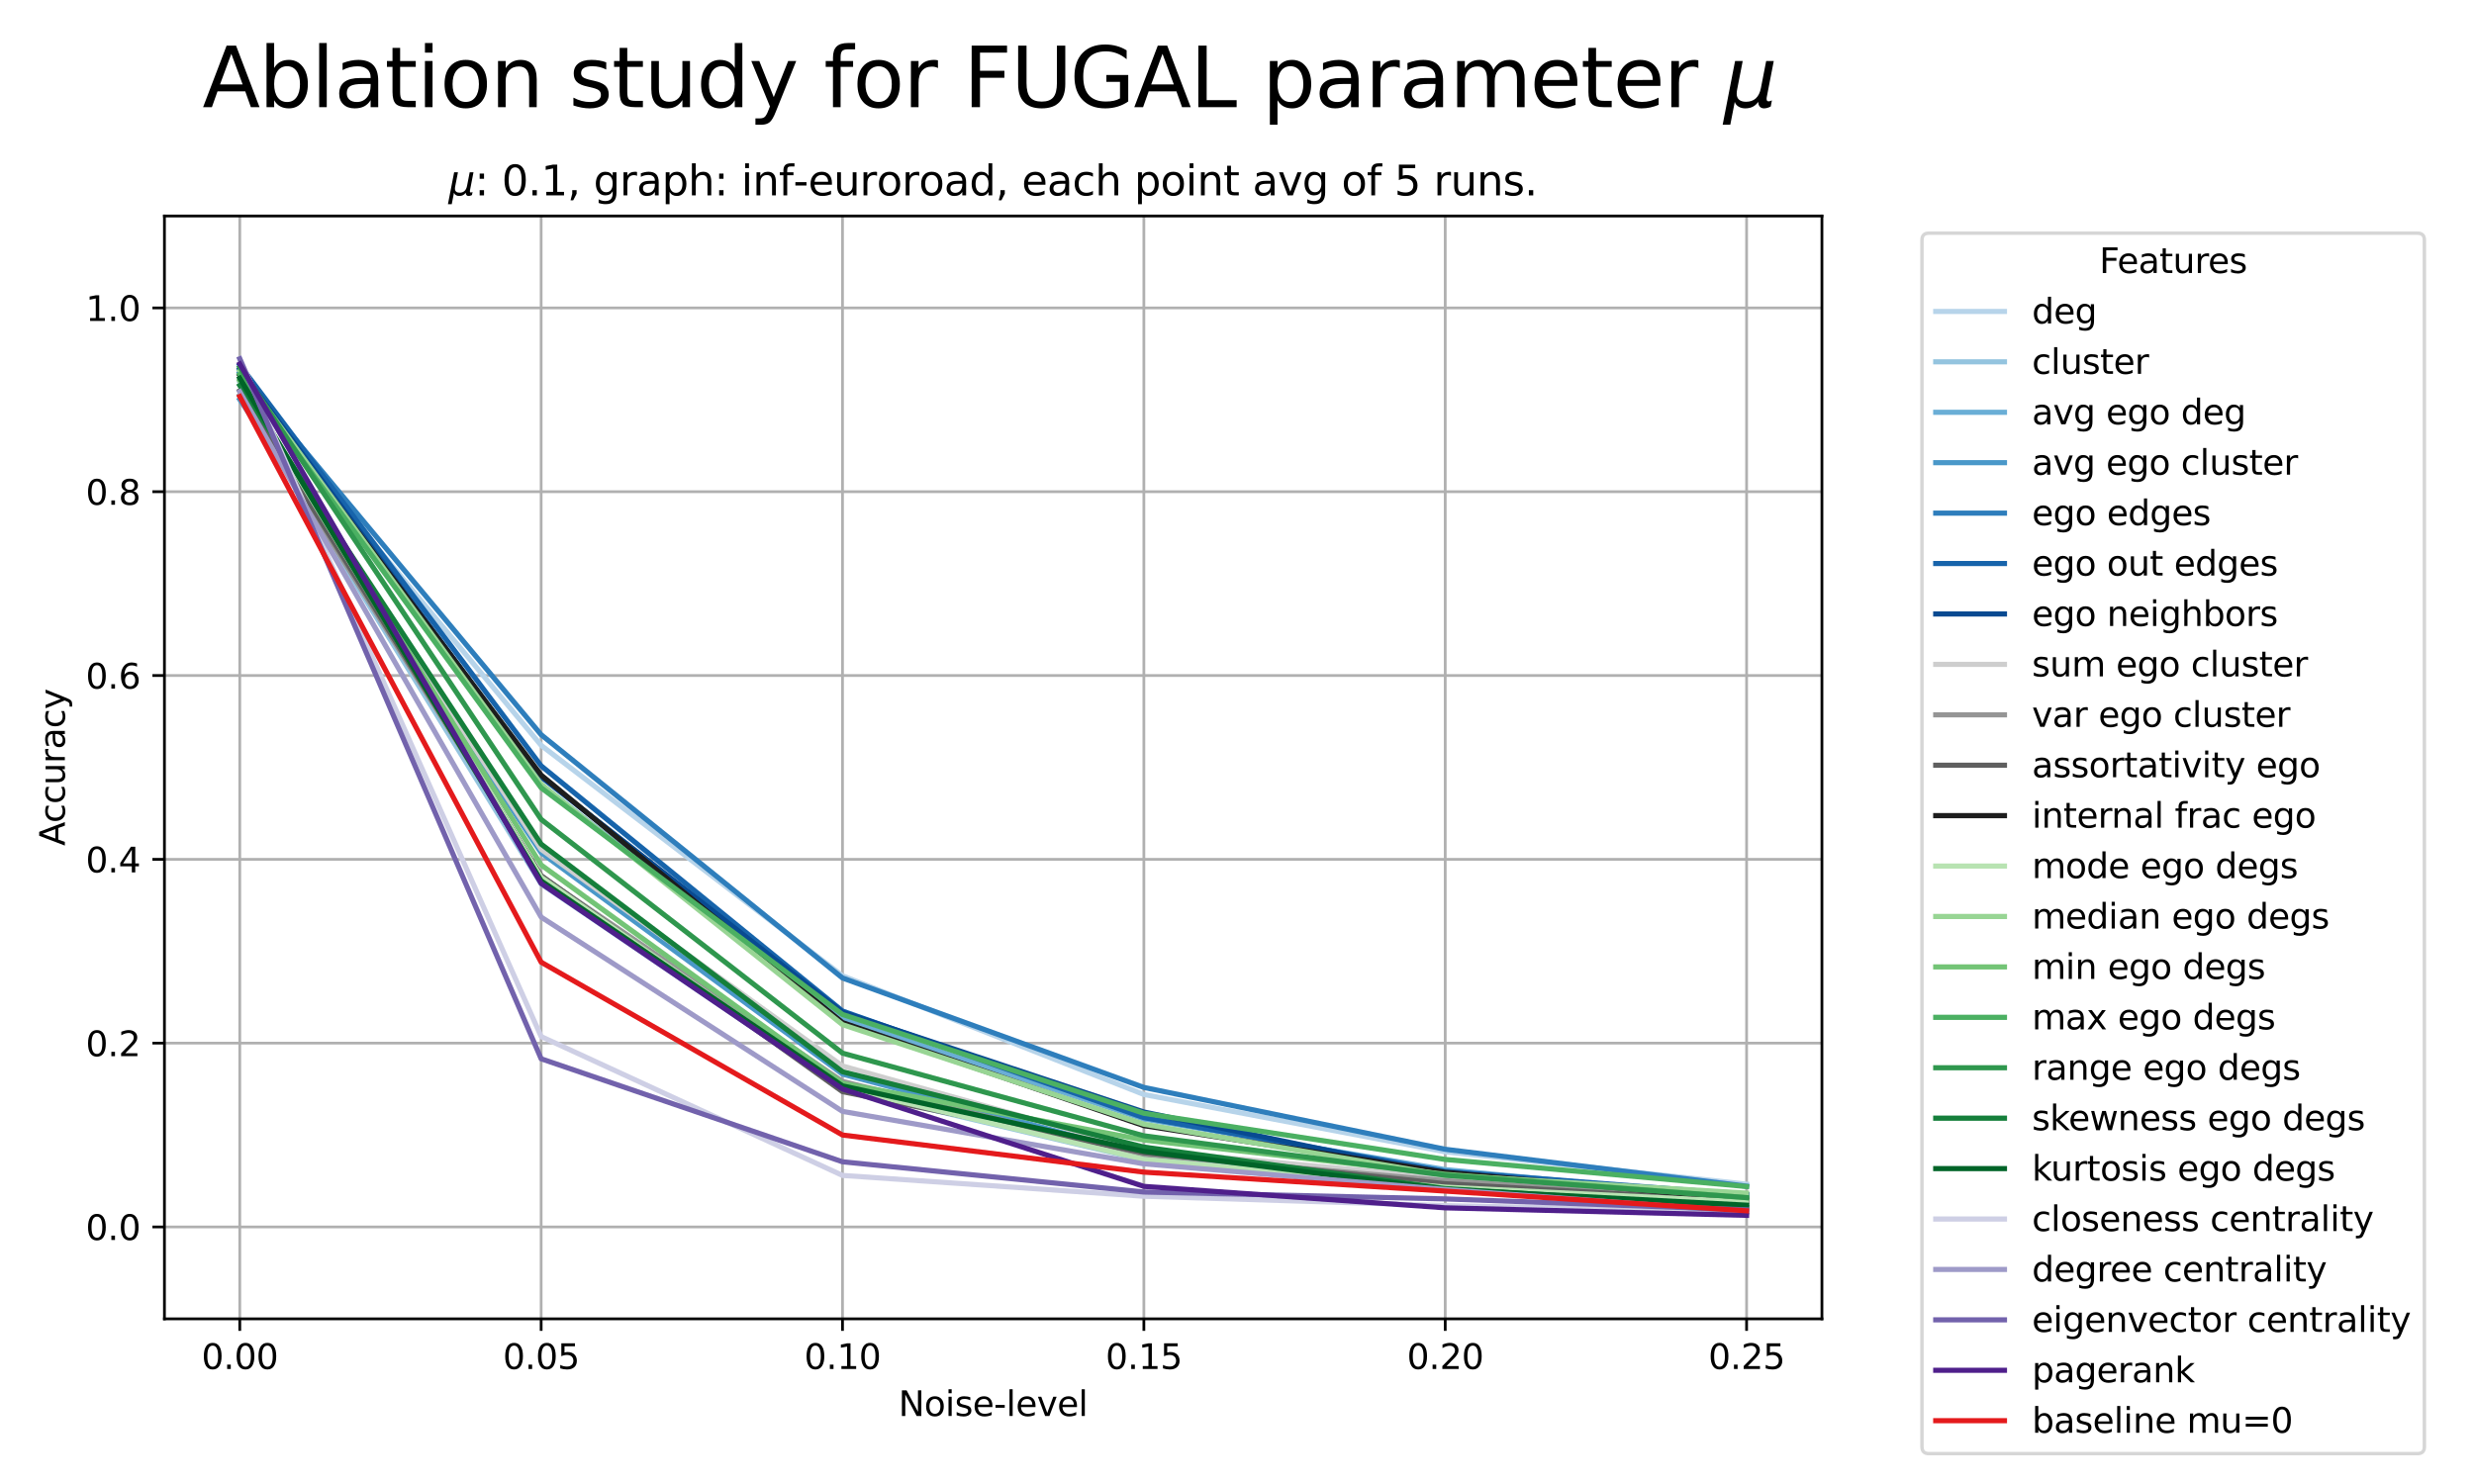 <?xml version="1.0" encoding="utf-8" standalone="no"?>
<!DOCTYPE svg PUBLIC "-//W3C//DTD SVG 1.1//EN"
  "http://www.w3.org/Graphics/SVG/1.1/DTD/svg11.dtd">
<svg xmlns:xlink="http://www.w3.org/1999/xlink" width="720pt" height="432pt" viewBox="0 0 720 432" xmlns="http://www.w3.org/2000/svg" version="1.1">
 <defs>
  <style type="text/css">*{stroke-linejoin: round; stroke-linecap: butt}</style>
 </defs>
 <g id="figure_1">
  <g id="patch_1">
   <path d="M 0 432 
L 720 432 
L 720 0 
L 0 0 
z
" style="fill: #ffffff"/>
  </g>
  <g id="axes_1">
   <g id="patch_2">
    <path d="M 47.855 383.92 
L 530.23 383.92 
L 530.23 62.88 
L 47.855 62.88 
z
" style="fill: #ffffff"/>
   </g>
   <g id="matplotlib.axis_1">
    <g id="xtick_1">
     <g id="line2d_1">
      <path d="M 69.781 383.92 
L 69.781 62.88 
" clip-path="url(#pac141f15f6)" style="fill: none; stroke: #b0b0b0; stroke-width: 0.8; stroke-linecap: square"/>
     </g>
     <g id="line2d_2">
      <defs>
       <path id="m8e92b5107d" d="M 0 0 
L 0 3.5 
" style="stroke: #000000; stroke-width: 0.8"/>
      </defs>
      <g>
       <use xlink:href="#m8e92b5107d" x="69.781" y="383.92" style="stroke: #000000; stroke-width: 0.8"/>
      </g>
     </g>
     <g id="text_1">
      <!-- 0.00 -->
      <g transform="translate(58.648 398.518) scale(0.1 -0.1)">
       <defs>
        <path id="DejaVuSans-30" d="M 2034 4250 
Q 1547 4250 1301 3770 
Q 1056 3291 1056 2328 
Q 1056 1369 1301 889 
Q 1547 409 2034 409 
Q 2525 409 2770 889 
Q 3016 1369 3016 2328 
Q 3016 3291 2770 3770 
Q 2525 4250 2034 4250 
z
M 2034 4750 
Q 2819 4750 3233 4129 
Q 3647 3509 3647 2328 
Q 3647 1150 3233 529 
Q 2819 -91 2034 -91 
Q 1250 -91 836 529 
Q 422 1150 422 2328 
Q 422 3509 836 4129 
Q 1250 4750 2034 4750 
z
" transform="scale(0.016)"/>
        <path id="DejaVuSans-2e" d="M 684 794 
L 1344 794 
L 1344 0 
L 684 0 
L 684 794 
z
" transform="scale(0.016)"/>
       </defs>
       <use xlink:href="#DejaVuSans-30"/>
       <use xlink:href="#DejaVuSans-2e" transform="translate(63.623 0)"/>
       <use xlink:href="#DejaVuSans-30" transform="translate(95.41 0)"/>
       <use xlink:href="#DejaVuSans-30" transform="translate(159.033 0)"/>
      </g>
     </g>
    </g>
    <g id="xtick_2">
     <g id="line2d_3">
      <path d="M 157.486 383.92 
L 157.486 62.88 
" clip-path="url(#pac141f15f6)" style="fill: none; stroke: #b0b0b0; stroke-width: 0.8; stroke-linecap: square"/>
     </g>
     <g id="line2d_4">
      <g>
       <use xlink:href="#m8e92b5107d" x="157.486" y="383.92" style="stroke: #000000; stroke-width: 0.8"/>
      </g>
     </g>
     <g id="text_2">
      <!-- 0.05 -->
      <g transform="translate(146.353 398.518) scale(0.1 -0.1)">
       <defs>
        <path id="DejaVuSans-35" d="M 691 4666 
L 3169 4666 
L 3169 4134 
L 1269 4134 
L 1269 2991 
Q 1406 3038 1543 3061 
Q 1681 3084 1819 3084 
Q 2600 3084 3056 2656 
Q 3513 2228 3513 1497 
Q 3513 744 3044 326 
Q 2575 -91 1722 -91 
Q 1428 -91 1123 -41 
Q 819 9 494 109 
L 494 744 
Q 775 591 1075 516 
Q 1375 441 1709 441 
Q 2250 441 2565 725 
Q 2881 1009 2881 1497 
Q 2881 1984 2565 2268 
Q 2250 2553 1709 2553 
Q 1456 2553 1204 2497 
Q 953 2441 691 2322 
L 691 4666 
z
" transform="scale(0.016)"/>
       </defs>
       <use xlink:href="#DejaVuSans-30"/>
       <use xlink:href="#DejaVuSans-2e" transform="translate(63.623 0)"/>
       <use xlink:href="#DejaVuSans-30" transform="translate(95.41 0)"/>
       <use xlink:href="#DejaVuSans-35" transform="translate(159.033 0)"/>
      </g>
     </g>
    </g>
    <g id="xtick_3">
     <g id="line2d_5">
      <path d="M 245.19 383.92 
L 245.19 62.88 
" clip-path="url(#pac141f15f6)" style="fill: none; stroke: #b0b0b0; stroke-width: 0.8; stroke-linecap: square"/>
     </g>
     <g id="line2d_6">
      <g>
       <use xlink:href="#m8e92b5107d" x="245.19" y="383.92" style="stroke: #000000; stroke-width: 0.8"/>
      </g>
     </g>
     <g id="text_3">
      <!-- 0.10 -->
      <g transform="translate(234.057 398.518) scale(0.1 -0.1)">
       <defs>
        <path id="DejaVuSans-31" d="M 794 531 
L 1825 531 
L 1825 4091 
L 703 3866 
L 703 4441 
L 1819 4666 
L 2450 4666 
L 2450 531 
L 3481 531 
L 3481 0 
L 794 0 
L 794 531 
z
" transform="scale(0.016)"/>
       </defs>
       <use xlink:href="#DejaVuSans-30"/>
       <use xlink:href="#DejaVuSans-2e" transform="translate(63.623 0)"/>
       <use xlink:href="#DejaVuSans-31" transform="translate(95.41 0)"/>
       <use xlink:href="#DejaVuSans-30" transform="translate(159.033 0)"/>
      </g>
     </g>
    </g>
    <g id="xtick_4">
     <g id="line2d_7">
      <path d="M 332.895 383.92 
L 332.895 62.88 
" clip-path="url(#pac141f15f6)" style="fill: none; stroke: #b0b0b0; stroke-width: 0.8; stroke-linecap: square"/>
     </g>
     <g id="line2d_8">
      <g>
       <use xlink:href="#m8e92b5107d" x="332.895" y="383.92" style="stroke: #000000; stroke-width: 0.8"/>
      </g>
     </g>
     <g id="text_4">
      <!-- 0.15 -->
      <g transform="translate(321.762 398.518) scale(0.1 -0.1)">
       <use xlink:href="#DejaVuSans-30"/>
       <use xlink:href="#DejaVuSans-2e" transform="translate(63.623 0)"/>
       <use xlink:href="#DejaVuSans-31" transform="translate(95.41 0)"/>
       <use xlink:href="#DejaVuSans-35" transform="translate(159.033 0)"/>
      </g>
     </g>
    </g>
    <g id="xtick_5">
     <g id="line2d_9">
      <path d="M 420.599 383.92 
L 420.599 62.88 
" clip-path="url(#pac141f15f6)" style="fill: none; stroke: #b0b0b0; stroke-width: 0.8; stroke-linecap: square"/>
     </g>
     <g id="line2d_10">
      <g>
       <use xlink:href="#m8e92b5107d" x="420.599" y="383.92" style="stroke: #000000; stroke-width: 0.8"/>
      </g>
     </g>
     <g id="text_5">
      <!-- 0.20 -->
      <g transform="translate(409.467 398.518) scale(0.1 -0.1)">
       <defs>
        <path id="DejaVuSans-32" d="M 1228 531 
L 3431 531 
L 3431 0 
L 469 0 
L 469 531 
Q 828 903 1448 1529 
Q 2069 2156 2228 2338 
Q 2531 2678 2651 2914 
Q 2772 3150 2772 3378 
Q 2772 3750 2511 3984 
Q 2250 4219 1831 4219 
Q 1534 4219 1204 4116 
Q 875 4013 500 3803 
L 500 4441 
Q 881 4594 1212 4672 
Q 1544 4750 1819 4750 
Q 2544 4750 2975 4387 
Q 3406 4025 3406 3419 
Q 3406 3131 3298 2873 
Q 3191 2616 2906 2266 
Q 2828 2175 2409 1742 
Q 1991 1309 1228 531 
z
" transform="scale(0.016)"/>
       </defs>
       <use xlink:href="#DejaVuSans-30"/>
       <use xlink:href="#DejaVuSans-2e" transform="translate(63.623 0)"/>
       <use xlink:href="#DejaVuSans-32" transform="translate(95.41 0)"/>
       <use xlink:href="#DejaVuSans-30" transform="translate(159.033 0)"/>
      </g>
     </g>
    </g>
    <g id="xtick_6">
     <g id="line2d_11">
      <path d="M 508.304 383.92 
L 508.304 62.88 
" clip-path="url(#pac141f15f6)" style="fill: none; stroke: #b0b0b0; stroke-width: 0.8; stroke-linecap: square"/>
     </g>
     <g id="line2d_12">
      <g>
       <use xlink:href="#m8e92b5107d" x="508.304" y="383.92" style="stroke: #000000; stroke-width: 0.8"/>
      </g>
     </g>
     <g id="text_6">
      <!-- 0.25 -->
      <g transform="translate(497.171 398.518) scale(0.1 -0.1)">
       <use xlink:href="#DejaVuSans-30"/>
       <use xlink:href="#DejaVuSans-2e" transform="translate(63.623 0)"/>
       <use xlink:href="#DejaVuSans-32" transform="translate(95.41 0)"/>
       <use xlink:href="#DejaVuSans-35" transform="translate(159.033 0)"/>
      </g>
     </g>
    </g>
    <g id="text_7">
     <!-- Noise-level -->
     <g transform="translate(261.478 412.197) scale(0.1 -0.1)">
      <defs>
       <path id="DejaVuSans-4e" d="M 628 4666 
L 1478 4666 
L 3547 763 
L 3547 4666 
L 4159 4666 
L 4159 0 
L 3309 0 
L 1241 3903 
L 1241 0 
L 628 0 
L 628 4666 
z
" transform="scale(0.016)"/>
       <path id="DejaVuSans-6f" d="M 1959 3097 
Q 1497 3097 1228 2736 
Q 959 2375 959 1747 
Q 959 1119 1226 758 
Q 1494 397 1959 397 
Q 2419 397 2687 759 
Q 2956 1122 2956 1747 
Q 2956 2369 2687 2733 
Q 2419 3097 1959 3097 
z
M 1959 3584 
Q 2709 3584 3137 3096 
Q 3566 2609 3566 1747 
Q 3566 888 3137 398 
Q 2709 -91 1959 -91 
Q 1206 -91 779 398 
Q 353 888 353 1747 
Q 353 2609 779 3096 
Q 1206 3584 1959 3584 
z
" transform="scale(0.016)"/>
       <path id="DejaVuSans-69" d="M 603 3500 
L 1178 3500 
L 1178 0 
L 603 0 
L 603 3500 
z
M 603 4863 
L 1178 4863 
L 1178 4134 
L 603 4134 
L 603 4863 
z
" transform="scale(0.016)"/>
       <path id="DejaVuSans-73" d="M 2834 3397 
L 2834 2853 
Q 2591 2978 2328 3040 
Q 2066 3103 1784 3103 
Q 1356 3103 1142 2972 
Q 928 2841 928 2578 
Q 928 2378 1081 2264 
Q 1234 2150 1697 2047 
L 1894 2003 
Q 2506 1872 2764 1633 
Q 3022 1394 3022 966 
Q 3022 478 2636 193 
Q 2250 -91 1575 -91 
Q 1294 -91 989 -36 
Q 684 19 347 128 
L 347 722 
Q 666 556 975 473 
Q 1284 391 1588 391 
Q 1994 391 2212 530 
Q 2431 669 2431 922 
Q 2431 1156 2273 1281 
Q 2116 1406 1581 1522 
L 1381 1569 
Q 847 1681 609 1914 
Q 372 2147 372 2553 
Q 372 3047 722 3315 
Q 1072 3584 1716 3584 
Q 2034 3584 2315 3537 
Q 2597 3491 2834 3397 
z
" transform="scale(0.016)"/>
       <path id="DejaVuSans-65" d="M 3597 1894 
L 3597 1613 
L 953 1613 
Q 991 1019 1311 708 
Q 1631 397 2203 397 
Q 2534 397 2845 478 
Q 3156 559 3463 722 
L 3463 178 
Q 3153 47 2828 -22 
Q 2503 -91 2169 -91 
Q 1331 -91 842 396 
Q 353 884 353 1716 
Q 353 2575 817 3079 
Q 1281 3584 2069 3584 
Q 2775 3584 3186 3129 
Q 3597 2675 3597 1894 
z
M 3022 2063 
Q 3016 2534 2758 2815 
Q 2500 3097 2075 3097 
Q 1594 3097 1305 2825 
Q 1016 2553 972 2059 
L 3022 2063 
z
" transform="scale(0.016)"/>
       <path id="DejaVuSans-2d" d="M 313 2009 
L 1997 2009 
L 1997 1497 
L 313 1497 
L 313 2009 
z
" transform="scale(0.016)"/>
       <path id="DejaVuSans-6c" d="M 603 4863 
L 1178 4863 
L 1178 0 
L 603 0 
L 603 4863 
z
" transform="scale(0.016)"/>
       <path id="DejaVuSans-76" d="M 191 3500 
L 800 3500 
L 1894 563 
L 2988 3500 
L 3597 3500 
L 2284 0 
L 1503 0 
L 191 3500 
z
" transform="scale(0.016)"/>
      </defs>
      <use xlink:href="#DejaVuSans-4e"/>
      <use xlink:href="#DejaVuSans-6f" transform="translate(74.805 0)"/>
      <use xlink:href="#DejaVuSans-69" transform="translate(135.986 0)"/>
      <use xlink:href="#DejaVuSans-73" transform="translate(163.77 0)"/>
      <use xlink:href="#DejaVuSans-65" transform="translate(215.869 0)"/>
      <use xlink:href="#DejaVuSans-2d" transform="translate(277.393 0)"/>
      <use xlink:href="#DejaVuSans-6c" transform="translate(313.477 0)"/>
      <use xlink:href="#DejaVuSans-65" transform="translate(341.26 0)"/>
      <use xlink:href="#DejaVuSans-76" transform="translate(402.783 0)"/>
      <use xlink:href="#DejaVuSans-65" transform="translate(461.963 0)"/>
      <use xlink:href="#DejaVuSans-6c" transform="translate(523.486 0)"/>
     </g>
    </g>
   </g>
   <g id="matplotlib.axis_2">
    <g id="ytick_1">
     <g id="line2d_13">
      <path d="M 47.855 357.167 
L 530.23 357.167 
" clip-path="url(#pac141f15f6)" style="fill: none; stroke: #b0b0b0; stroke-width: 0.8; stroke-linecap: square"/>
     </g>
     <g id="line2d_14">
      <defs>
       <path id="mb58c8f3529" d="M 0 0 
L -3.5 0 
" style="stroke: #000000; stroke-width: 0.8"/>
      </defs>
      <g>
       <use xlink:href="#mb58c8f3529" x="47.855" y="357.167" style="stroke: #000000; stroke-width: 0.8"/>
      </g>
     </g>
     <g id="text_8">
      <!-- 0.0 -->
      <g transform="translate(24.952 360.966) scale(0.1 -0.1)">
       <use xlink:href="#DejaVuSans-30"/>
       <use xlink:href="#DejaVuSans-2e" transform="translate(63.623 0)"/>
       <use xlink:href="#DejaVuSans-30" transform="translate(95.41 0)"/>
      </g>
     </g>
    </g>
    <g id="ytick_2">
     <g id="line2d_15">
      <path d="M 47.855 303.66 
L 530.23 303.66 
" clip-path="url(#pac141f15f6)" style="fill: none; stroke: #b0b0b0; stroke-width: 0.8; stroke-linecap: square"/>
     </g>
     <g id="line2d_16">
      <g>
       <use xlink:href="#mb58c8f3529" x="47.855" y="303.66" style="stroke: #000000; stroke-width: 0.8"/>
      </g>
     </g>
     <g id="text_9">
      <!-- 0.2 -->
      <g transform="translate(24.952 307.459) scale(0.1 -0.1)">
       <use xlink:href="#DejaVuSans-30"/>
       <use xlink:href="#DejaVuSans-2e" transform="translate(63.623 0)"/>
       <use xlink:href="#DejaVuSans-32" transform="translate(95.41 0)"/>
      </g>
     </g>
    </g>
    <g id="ytick_3">
     <g id="line2d_17">
      <path d="M 47.855 250.153 
L 530.23 250.153 
" clip-path="url(#pac141f15f6)" style="fill: none; stroke: #b0b0b0; stroke-width: 0.8; stroke-linecap: square"/>
     </g>
     <g id="line2d_18">
      <g>
       <use xlink:href="#mb58c8f3529" x="47.855" y="250.153" style="stroke: #000000; stroke-width: 0.8"/>
      </g>
     </g>
     <g id="text_10">
      <!-- 0.4 -->
      <g transform="translate(24.952 253.953) scale(0.1 -0.1)">
       <defs>
        <path id="DejaVuSans-34" d="M 2419 4116 
L 825 1625 
L 2419 1625 
L 2419 4116 
z
M 2253 4666 
L 3047 4666 
L 3047 1625 
L 3713 1625 
L 3713 1100 
L 3047 1100 
L 3047 0 
L 2419 0 
L 2419 1100 
L 313 1100 
L 313 1709 
L 2253 4666 
z
" transform="scale(0.016)"/>
       </defs>
       <use xlink:href="#DejaVuSans-30"/>
       <use xlink:href="#DejaVuSans-2e" transform="translate(63.623 0)"/>
       <use xlink:href="#DejaVuSans-34" transform="translate(95.41 0)"/>
      </g>
     </g>
    </g>
    <g id="ytick_4">
     <g id="line2d_19">
      <path d="M 47.855 196.647 
L 530.23 196.647 
" clip-path="url(#pac141f15f6)" style="fill: none; stroke: #b0b0b0; stroke-width: 0.8; stroke-linecap: square"/>
     </g>
     <g id="line2d_20">
      <g>
       <use xlink:href="#mb58c8f3529" x="47.855" y="196.647" style="stroke: #000000; stroke-width: 0.8"/>
      </g>
     </g>
     <g id="text_11">
      <!-- 0.6 -->
      <g transform="translate(24.952 200.446) scale(0.1 -0.1)">
       <defs>
        <path id="DejaVuSans-36" d="M 2113 2584 
Q 1688 2584 1439 2293 
Q 1191 2003 1191 1497 
Q 1191 994 1439 701 
Q 1688 409 2113 409 
Q 2538 409 2786 701 
Q 3034 994 3034 1497 
Q 3034 2003 2786 2293 
Q 2538 2584 2113 2584 
z
M 3366 4563 
L 3366 3988 
Q 3128 4100 2886 4159 
Q 2644 4219 2406 4219 
Q 1781 4219 1451 3797 
Q 1122 3375 1075 2522 
Q 1259 2794 1537 2939 
Q 1816 3084 2150 3084 
Q 2853 3084 3261 2657 
Q 3669 2231 3669 1497 
Q 3669 778 3244 343 
Q 2819 -91 2113 -91 
Q 1303 -91 875 529 
Q 447 1150 447 2328 
Q 447 3434 972 4092 
Q 1497 4750 2381 4750 
Q 2619 4750 2861 4703 
Q 3103 4656 3366 4563 
z
" transform="scale(0.016)"/>
       </defs>
       <use xlink:href="#DejaVuSans-30"/>
       <use xlink:href="#DejaVuSans-2e" transform="translate(63.623 0)"/>
       <use xlink:href="#DejaVuSans-36" transform="translate(95.41 0)"/>
      </g>
     </g>
    </g>
    <g id="ytick_5">
     <g id="line2d_21">
      <path d="M 47.855 143.14 
L 530.23 143.14 
" clip-path="url(#pac141f15f6)" style="fill: none; stroke: #b0b0b0; stroke-width: 0.8; stroke-linecap: square"/>
     </g>
     <g id="line2d_22">
      <g>
       <use xlink:href="#mb58c8f3529" x="47.855" y="143.14" style="stroke: #000000; stroke-width: 0.8"/>
      </g>
     </g>
     <g id="text_12">
      <!-- 0.8 -->
      <g transform="translate(24.952 146.939) scale(0.1 -0.1)">
       <defs>
        <path id="DejaVuSans-38" d="M 2034 2216 
Q 1584 2216 1326 1975 
Q 1069 1734 1069 1313 
Q 1069 891 1326 650 
Q 1584 409 2034 409 
Q 2484 409 2743 651 
Q 3003 894 3003 1313 
Q 3003 1734 2745 1975 
Q 2488 2216 2034 2216 
z
M 1403 2484 
Q 997 2584 770 2862 
Q 544 3141 544 3541 
Q 544 4100 942 4425 
Q 1341 4750 2034 4750 
Q 2731 4750 3128 4425 
Q 3525 4100 3525 3541 
Q 3525 3141 3298 2862 
Q 3072 2584 2669 2484 
Q 3125 2378 3379 2068 
Q 3634 1759 3634 1313 
Q 3634 634 3220 271 
Q 2806 -91 2034 -91 
Q 1263 -91 848 271 
Q 434 634 434 1313 
Q 434 1759 690 2068 
Q 947 2378 1403 2484 
z
M 1172 3481 
Q 1172 3119 1398 2916 
Q 1625 2713 2034 2713 
Q 2441 2713 2670 2916 
Q 2900 3119 2900 3481 
Q 2900 3844 2670 4047 
Q 2441 4250 2034 4250 
Q 1625 4250 1398 4047 
Q 1172 3844 1172 3481 
z
" transform="scale(0.016)"/>
       </defs>
       <use xlink:href="#DejaVuSans-30"/>
       <use xlink:href="#DejaVuSans-2e" transform="translate(63.623 0)"/>
       <use xlink:href="#DejaVuSans-38" transform="translate(95.41 0)"/>
      </g>
     </g>
    </g>
    <g id="ytick_6">
     <g id="line2d_23">
      <path d="M 47.855 89.633 
L 530.23 89.633 
" clip-path="url(#pac141f15f6)" style="fill: none; stroke: #b0b0b0; stroke-width: 0.8; stroke-linecap: square"/>
     </g>
     <g id="line2d_24">
      <g>
       <use xlink:href="#mb58c8f3529" x="47.855" y="89.633" style="stroke: #000000; stroke-width: 0.8"/>
      </g>
     </g>
     <g id="text_13">
      <!-- 1.0 -->
      <g transform="translate(24.952 93.433) scale(0.1 -0.1)">
       <use xlink:href="#DejaVuSans-31"/>
       <use xlink:href="#DejaVuSans-2e" transform="translate(63.623 0)"/>
       <use xlink:href="#DejaVuSans-30" transform="translate(95.41 0)"/>
      </g>
     </g>
    </g>
    <g id="text_14">
     <!-- Accuracy -->
     <g transform="translate(18.872 246.228) rotate(-90) scale(0.1 -0.1)">
      <defs>
       <path id="DejaVuSans-41" d="M 2188 4044 
L 1331 1722 
L 3047 1722 
L 2188 4044 
z
M 1831 4666 
L 2547 4666 
L 4325 0 
L 3669 0 
L 3244 1197 
L 1141 1197 
L 716 0 
L 50 0 
L 1831 4666 
z
" transform="scale(0.016)"/>
       <path id="DejaVuSans-63" d="M 3122 3366 
L 3122 2828 
Q 2878 2963 2633 3030 
Q 2388 3097 2138 3097 
Q 1578 3097 1268 2742 
Q 959 2388 959 1747 
Q 959 1106 1268 751 
Q 1578 397 2138 397 
Q 2388 397 2633 464 
Q 2878 531 3122 666 
L 3122 134 
Q 2881 22 2623 -34 
Q 2366 -91 2075 -91 
Q 1284 -91 818 406 
Q 353 903 353 1747 
Q 353 2603 823 3093 
Q 1294 3584 2113 3584 
Q 2378 3584 2631 3529 
Q 2884 3475 3122 3366 
z
" transform="scale(0.016)"/>
       <path id="DejaVuSans-75" d="M 544 1381 
L 544 3500 
L 1119 3500 
L 1119 1403 
Q 1119 906 1312 657 
Q 1506 409 1894 409 
Q 2359 409 2629 706 
Q 2900 1003 2900 1516 
L 2900 3500 
L 3475 3500 
L 3475 0 
L 2900 0 
L 2900 538 
Q 2691 219 2414 64 
Q 2138 -91 1772 -91 
Q 1169 -91 856 284 
Q 544 659 544 1381 
z
M 1991 3584 
L 1991 3584 
z
" transform="scale(0.016)"/>
       <path id="DejaVuSans-72" d="M 2631 2963 
Q 2534 3019 2420 3045 
Q 2306 3072 2169 3072 
Q 1681 3072 1420 2755 
Q 1159 2438 1159 1844 
L 1159 0 
L 581 0 
L 581 3500 
L 1159 3500 
L 1159 2956 
Q 1341 3275 1631 3429 
Q 1922 3584 2338 3584 
Q 2397 3584 2469 3576 
Q 2541 3569 2628 3553 
L 2631 2963 
z
" transform="scale(0.016)"/>
       <path id="DejaVuSans-61" d="M 2194 1759 
Q 1497 1759 1228 1600 
Q 959 1441 959 1056 
Q 959 750 1161 570 
Q 1363 391 1709 391 
Q 2188 391 2477 730 
Q 2766 1069 2766 1631 
L 2766 1759 
L 2194 1759 
z
M 3341 1997 
L 3341 0 
L 2766 0 
L 2766 531 
Q 2569 213 2275 61 
Q 1981 -91 1556 -91 
Q 1019 -91 701 211 
Q 384 513 384 1019 
Q 384 1609 779 1909 
Q 1175 2209 1959 2209 
L 2766 2209 
L 2766 2266 
Q 2766 2663 2505 2880 
Q 2244 3097 1772 3097 
Q 1472 3097 1187 3025 
Q 903 2953 641 2809 
L 641 3341 
Q 956 3463 1253 3523 
Q 1550 3584 1831 3584 
Q 2591 3584 2966 3190 
Q 3341 2797 3341 1997 
z
" transform="scale(0.016)"/>
       <path id="DejaVuSans-79" d="M 2059 -325 
Q 1816 -950 1584 -1140 
Q 1353 -1331 966 -1331 
L 506 -1331 
L 506 -850 
L 844 -850 
Q 1081 -850 1212 -737 
Q 1344 -625 1503 -206 
L 1606 56 
L 191 3500 
L 800 3500 
L 1894 763 
L 2988 3500 
L 3597 3500 
L 2059 -325 
z
" transform="scale(0.016)"/>
      </defs>
      <use xlink:href="#DejaVuSans-41"/>
      <use xlink:href="#DejaVuSans-63" transform="translate(66.658 0)"/>
      <use xlink:href="#DejaVuSans-63" transform="translate(121.639 0)"/>
      <use xlink:href="#DejaVuSans-75" transform="translate(176.619 0)"/>
      <use xlink:href="#DejaVuSans-72" transform="translate(239.998 0)"/>
      <use xlink:href="#DejaVuSans-61" transform="translate(281.111 0)"/>
      <use xlink:href="#DejaVuSans-63" transform="translate(342.391 0)"/>
      <use xlink:href="#DejaVuSans-79" transform="translate(397.371 0)"/>
     </g>
    </g>
   </g>
   <g id="line2d_25">
    <path d="M 69.781 111.237 
L 157.486 216.974 
L 245.19 284.062 
L 332.895 318.609 
L 420.599 335.29 
L 508.304 344.724 
" clip-path="url(#pac141f15f6)" style="fill: none; stroke: #b7d4ea; stroke-width: 1.5; stroke-linecap: square"/>
   </g>
   <g id="line2d_26">
    <path d="M 69.781 115.338 
L 157.486 257.309 
L 245.19 316.877 
L 332.895 337.706 
L 420.599 342.901 
L 508.304 350.148 
" clip-path="url(#pac141f15f6)" style="fill: none; stroke: #94c4df; stroke-width: 1.5; stroke-linecap: square"/>
   </g>
   <g id="line2d_27">
    <path d="M 69.781 107.727 
L 157.486 228.413 
L 245.19 296.687 
L 332.895 325.765 
L 420.599 340.486 
L 508.304 348.826 
" clip-path="url(#pac141f15f6)" style="fill: none; stroke: #6aaed6; stroke-width: 1.5; stroke-linecap: square"/>
   </g>
   <g id="line2d_28">
    <path d="M 69.781 116.296 
L 157.486 248.239 
L 245.19 312.684 
L 332.895 336.019 
L 420.599 343.266 
L 508.304 350.467 
" clip-path="url(#pac141f15f6)" style="fill: none; stroke: #4a98c9; stroke-width: 1.5; stroke-linecap: square"/>
   </g>
   <g id="line2d_29">
    <path d="M 69.781 108.456 
L 157.486 213.875 
L 245.19 284.7 
L 332.895 316.558 
L 420.599 334.561 
L 508.304 345.317 
" clip-path="url(#pac141f15f6)" style="fill: none; stroke: #2e7ebc; stroke-width: 1.5; stroke-linecap: square"/>
   </g>
   <g id="line2d_30">
    <path d="M 69.781 106.223 
L 157.486 222.944 
L 245.19 294.317 
L 332.895 325.354 
L 420.599 340.987 
L 508.304 347.778 
" clip-path="url(#pac141f15f6)" style="fill: none; stroke: #1764ab; stroke-width: 1.5; stroke-linecap: square"/>
   </g>
   <g id="line2d_31">
    <path d="M 69.781 107.454 
L 157.486 226.18 
L 245.19 294.636 
L 332.895 323.714 
L 420.599 341.99 
L 508.304 347.778 
" clip-path="url(#pac141f15f6)" style="fill: none; stroke: #084a91; stroke-width: 1.5; stroke-linecap: square"/>
   </g>
   <g id="line2d_32">
    <path d="M 69.781 113.971 
L 157.486 247.236 
L 245.19 310.314 
L 332.895 334.88 
L 420.599 342.901 
L 508.304 349.966 
" clip-path="url(#pac141f15f6)" style="fill: none; stroke: #cecece; stroke-width: 1.5; stroke-linecap: square"/>
   </g>
   <g id="line2d_33">
    <path d="M 69.781 115.111 
L 157.486 255.076 
L 245.19 314.826 
L 332.895 336.11 
L 420.599 343.722 
L 508.304 349.647 
" clip-path="url(#pac141f15f6)" style="fill: none; stroke: #959595; stroke-width: 1.5; stroke-linecap: square"/>
   </g>
   <g id="line2d_34">
    <path d="M 69.781 113.743 
L 157.486 254.893 
L 245.19 317.789 
L 332.895 335.563 
L 420.599 344.588 
L 508.304 349.692 
" clip-path="url(#pac141f15f6)" style="fill: none; stroke: #5f5f5f; stroke-width: 1.5; stroke-linecap: square"/>
   </g>
   <g id="line2d_35">
    <path d="M 69.781 109.231 
L 157.486 225.633 
L 245.19 297.689 
L 332.895 327.679 
L 420.599 341.261 
L 508.304 349.236 
" clip-path="url(#pac141f15f6)" style="fill: none; stroke: #1d1d1d; stroke-width: 1.5; stroke-linecap: square"/>
   </g>
   <g id="line2d_36">
    <path d="M 69.781 110.918 
L 157.486 255.395 
L 245.19 316.649 
L 332.895 337.523 
L 420.599 345.59 
L 508.304 349.874 
" clip-path="url(#pac141f15f6)" style="fill: none; stroke: #b8e3b2; stroke-width: 1.5; stroke-linecap: square"/>
   </g>
   <g id="line2d_37">
    <path d="M 69.781 108.001 
L 157.486 228.277 
L 245.19 298.282 
L 332.895 327.269 
L 420.599 342.126 
L 508.304 347.322 
" clip-path="url(#pac141f15f6)" style="fill: none; stroke: #98d594; stroke-width: 1.5; stroke-linecap: square"/>
   </g>
   <g id="line2d_38">
    <path d="M 69.781 110.781 
L 157.486 251.794 
L 245.19 315.373 
L 332.895 331.872 
L 420.599 341.853 
L 508.304 348.644 
" clip-path="url(#pac141f15f6)" style="fill: none; stroke: #73c476; stroke-width: 1.5; stroke-linecap: square"/>
   </g>
   <g id="line2d_39">
    <path d="M 69.781 108.958 
L 157.486 229.325 
L 245.19 295.32 
L 332.895 324.078 
L 420.599 337.523 
L 508.304 345.408 
" clip-path="url(#pac141f15f6)" style="fill: none; stroke: #4bb062; stroke-width: 1.5; stroke-linecap: square"/>
   </g>
   <g id="line2d_40">
    <path d="M 69.781 106.907 
L 157.486 238.531 
L 245.19 306.577 
L 332.895 330.641 
L 420.599 342.126 
L 508.304 348.644 
" clip-path="url(#pac141f15f6)" style="fill: none; stroke: #2f974e; stroke-width: 1.5; stroke-linecap: square"/>
   </g>
   <g id="line2d_41">
    <path d="M 69.781 112.194 
L 157.486 245.732 
L 245.19 312 
L 332.895 333.923 
L 420.599 346 
L 508.304 351.47 
" clip-path="url(#pac141f15f6)" style="fill: none; stroke: #157f3b; stroke-width: 1.5; stroke-linecap: square"/>
   </g>
   <g id="line2d_42">
    <path d="M 69.781 110.097 
L 157.486 256.443 
L 245.19 316.102 
L 332.895 335.153 
L 420.599 346.228 
L 508.304 350.832 
" clip-path="url(#pac141f15f6)" style="fill: none; stroke: #006428; stroke-width: 1.5; stroke-linecap: square"/>
   </g>
   <g id="line2d_43">
    <path d="M 69.781 104.4 
L 157.486 301.746 
L 245.19 342.172 
L 332.895 348.234 
L 420.599 350.968 
L 508.304 352.7 
" clip-path="url(#pac141f15f6)" style="fill: none; stroke: #cecfe5; stroke-width: 1.5; stroke-linecap: square"/>
   </g>
   <g id="line2d_44">
    <path d="M 69.781 114.017 
L 157.486 266.971 
L 245.19 323.531 
L 332.895 338.799 
L 420.599 346.274 
L 508.304 352.791 
" clip-path="url(#pac141f15f6)" style="fill: none; stroke: #9e9ac8; stroke-width: 1.5; stroke-linecap: square"/>
   </g>
   <g id="line2d_45">
    <path d="M 69.781 104.446 
L 157.486 308.218 
L 245.19 338.207 
L 332.895 347.003 
L 420.599 349.008 
L 508.304 352.199 
" clip-path="url(#pac141f15f6)" style="fill: none; stroke: #7262ac; stroke-width: 1.5; stroke-linecap: square"/>
   </g>
   <g id="line2d_46">
    <path d="M 69.781 105.95 
L 157.486 257.172 
L 245.19 317.014 
L 332.895 345.362 
L 420.599 351.606 
L 508.304 353.794 
" clip-path="url(#pac141f15f6)" style="fill: none; stroke: #4f1f8b; stroke-width: 1.5; stroke-linecap: square"/>
   </g>
   <g id="line2d_47">
    <path d="M 69.781 115.43 
L 157.486 280.097 
L 245.19 330.413 
L 332.895 341.215 
L 420.599 346.73 
L 508.304 352.472 
" clip-path="url(#pac141f15f6)" style="fill: none; stroke: #e41a1c; stroke-width: 1.5; stroke-linecap: square"/>
   </g>
   <g id="patch_3">
    <path d="M 47.855 383.92 
L 47.855 62.88 
" style="fill: none; stroke: #000000; stroke-width: 0.8; stroke-linejoin: miter; stroke-linecap: square"/>
   </g>
   <g id="patch_4">
    <path d="M 530.23 383.92 
L 530.23 62.88 
" style="fill: none; stroke: #000000; stroke-width: 0.8; stroke-linejoin: miter; stroke-linecap: square"/>
   </g>
   <g id="patch_5">
    <path d="M 47.855 383.92 
L 530.23 383.92 
" style="fill: none; stroke: #000000; stroke-width: 0.8; stroke-linejoin: miter; stroke-linecap: square"/>
   </g>
   <g id="patch_6">
    <path d="M 47.855 62.88 
L 530.23 62.88 
" style="fill: none; stroke: #000000; stroke-width: 0.8; stroke-linejoin: miter; stroke-linecap: square"/>
   </g>
   <g id="text_15">
    <!-- $\mu$: 0.1, graph: inf-euroroad, each point avg of 5 runs. -->
    <g transform="translate(130.523 56.88) scale(0.12 -0.12)">
     <defs>
      <path id="DejaVuSans-Oblique-3bc" d="M -84 -1331 
L 856 3500 
L 1434 3500 
L 1009 1322 
Q 997 1256 987 1175 
Q 978 1094 978 1013 
Q 978 722 1161 565 
Q 1344 409 1684 409 
Q 2147 409 2431 671 
Q 2716 934 2816 1459 
L 3213 3500 
L 3788 3500 
L 3266 809 
Q 3253 750 3248 706 
Q 3244 663 3244 628 
Q 3244 531 3283 486 
Q 3322 441 3406 441 
Q 3438 441 3492 456 
Q 3547 472 3647 513 
L 3559 50 
Q 3422 -19 3297 -55 
Q 3172 -91 3053 -91 
Q 2847 -91 2730 40 
Q 2613 172 2613 403 
Q 2438 153 2195 31 
Q 1953 -91 1625 -91 
Q 1334 -91 1117 43 
Q 900 178 831 397 
L 494 -1331 
L -84 -1331 
z
" transform="scale(0.016)"/>
      <path id="DejaVuSans-3a" d="M 750 794 
L 1409 794 
L 1409 0 
L 750 0 
L 750 794 
z
M 750 3309 
L 1409 3309 
L 1409 2516 
L 750 2516 
L 750 3309 
z
" transform="scale(0.016)"/>
      <path id="DejaVuSans-20" transform="scale(0.016)"/>
      <path id="DejaVuSans-2c" d="M 750 794 
L 1409 794 
L 1409 256 
L 897 -744 
L 494 -744 
L 750 256 
L 750 794 
z
" transform="scale(0.016)"/>
      <path id="DejaVuSans-67" d="M 2906 1791 
Q 2906 2416 2648 2759 
Q 2391 3103 1925 3103 
Q 1463 3103 1205 2759 
Q 947 2416 947 1791 
Q 947 1169 1205 825 
Q 1463 481 1925 481 
Q 2391 481 2648 825 
Q 2906 1169 2906 1791 
z
M 3481 434 
Q 3481 -459 3084 -895 
Q 2688 -1331 1869 -1331 
Q 1566 -1331 1297 -1286 
Q 1028 -1241 775 -1147 
L 775 -588 
Q 1028 -725 1275 -790 
Q 1522 -856 1778 -856 
Q 2344 -856 2625 -561 
Q 2906 -266 2906 331 
L 2906 616 
Q 2728 306 2450 153 
Q 2172 0 1784 0 
Q 1141 0 747 490 
Q 353 981 353 1791 
Q 353 2603 747 3093 
Q 1141 3584 1784 3584 
Q 2172 3584 2450 3431 
Q 2728 3278 2906 2969 
L 2906 3500 
L 3481 3500 
L 3481 434 
z
" transform="scale(0.016)"/>
      <path id="DejaVuSans-70" d="M 1159 525 
L 1159 -1331 
L 581 -1331 
L 581 3500 
L 1159 3500 
L 1159 2969 
Q 1341 3281 1617 3432 
Q 1894 3584 2278 3584 
Q 2916 3584 3314 3078 
Q 3713 2572 3713 1747 
Q 3713 922 3314 415 
Q 2916 -91 2278 -91 
Q 1894 -91 1617 61 
Q 1341 213 1159 525 
z
M 3116 1747 
Q 3116 2381 2855 2742 
Q 2594 3103 2138 3103 
Q 1681 3103 1420 2742 
Q 1159 2381 1159 1747 
Q 1159 1113 1420 752 
Q 1681 391 2138 391 
Q 2594 391 2855 752 
Q 3116 1113 3116 1747 
z
" transform="scale(0.016)"/>
      <path id="DejaVuSans-68" d="M 3513 2113 
L 3513 0 
L 2938 0 
L 2938 2094 
Q 2938 2591 2744 2837 
Q 2550 3084 2163 3084 
Q 1697 3084 1428 2787 
Q 1159 2491 1159 1978 
L 1159 0 
L 581 0 
L 581 4863 
L 1159 4863 
L 1159 2956 
Q 1366 3272 1645 3428 
Q 1925 3584 2291 3584 
Q 2894 3584 3203 3211 
Q 3513 2838 3513 2113 
z
" transform="scale(0.016)"/>
      <path id="DejaVuSans-6e" d="M 3513 2113 
L 3513 0 
L 2938 0 
L 2938 2094 
Q 2938 2591 2744 2837 
Q 2550 3084 2163 3084 
Q 1697 3084 1428 2787 
Q 1159 2491 1159 1978 
L 1159 0 
L 581 0 
L 581 3500 
L 1159 3500 
L 1159 2956 
Q 1366 3272 1645 3428 
Q 1925 3584 2291 3584 
Q 2894 3584 3203 3211 
Q 3513 2838 3513 2113 
z
" transform="scale(0.016)"/>
      <path id="DejaVuSans-66" d="M 2375 4863 
L 2375 4384 
L 1825 4384 
Q 1516 4384 1395 4259 
Q 1275 4134 1275 3809 
L 1275 3500 
L 2222 3500 
L 2222 3053 
L 1275 3053 
L 1275 0 
L 697 0 
L 697 3053 
L 147 3053 
L 147 3500 
L 697 3500 
L 697 3744 
Q 697 4328 969 4595 
Q 1241 4863 1831 4863 
L 2375 4863 
z
" transform="scale(0.016)"/>
      <path id="DejaVuSans-64" d="M 2906 2969 
L 2906 4863 
L 3481 4863 
L 3481 0 
L 2906 0 
L 2906 525 
Q 2725 213 2448 61 
Q 2172 -91 1784 -91 
Q 1150 -91 751 415 
Q 353 922 353 1747 
Q 353 2572 751 3078 
Q 1150 3584 1784 3584 
Q 2172 3584 2448 3432 
Q 2725 3281 2906 2969 
z
M 947 1747 
Q 947 1113 1208 752 
Q 1469 391 1925 391 
Q 2381 391 2643 752 
Q 2906 1113 2906 1747 
Q 2906 2381 2643 2742 
Q 2381 3103 1925 3103 
Q 1469 3103 1208 2742 
Q 947 2381 947 1747 
z
" transform="scale(0.016)"/>
      <path id="DejaVuSans-74" d="M 1172 4494 
L 1172 3500 
L 2356 3500 
L 2356 3053 
L 1172 3053 
L 1172 1153 
Q 1172 725 1289 603 
Q 1406 481 1766 481 
L 2356 481 
L 2356 0 
L 1766 0 
Q 1100 0 847 248 
Q 594 497 594 1153 
L 594 3053 
L 172 3053 
L 172 3500 
L 594 3500 
L 594 4494 
L 1172 4494 
z
" transform="scale(0.016)"/>
     </defs>
     <use xlink:href="#DejaVuSans-Oblique-3bc" transform="translate(0 0.016)"/>
     <use xlink:href="#DejaVuSans-3a" transform="translate(63.623 0.016)"/>
     <use xlink:href="#DejaVuSans-20" transform="translate(97.314 0.016)"/>
     <use xlink:href="#DejaVuSans-30" transform="translate(129.102 0.016)"/>
     <use xlink:href="#DejaVuSans-2e" transform="translate(192.725 0.016)"/>
     <use xlink:href="#DejaVuSans-31" transform="translate(224.512 0.016)"/>
     <use xlink:href="#DejaVuSans-2c" transform="translate(288.135 0.016)"/>
     <use xlink:href="#DejaVuSans-20" transform="translate(319.922 0.016)"/>
     <use xlink:href="#DejaVuSans-67" transform="translate(351.709 0.016)"/>
     <use xlink:href="#DejaVuSans-72" transform="translate(415.186 0.016)"/>
     <use xlink:href="#DejaVuSans-61" transform="translate(456.299 0.016)"/>
     <use xlink:href="#DejaVuSans-70" transform="translate(517.578 0.016)"/>
     <use xlink:href="#DejaVuSans-68" transform="translate(581.055 0.016)"/>
     <use xlink:href="#DejaVuSans-3a" transform="translate(644.434 0.016)"/>
     <use xlink:href="#DejaVuSans-20" transform="translate(678.125 0.016)"/>
     <use xlink:href="#DejaVuSans-69" transform="translate(709.912 0.016)"/>
     <use xlink:href="#DejaVuSans-6e" transform="translate(737.695 0.016)"/>
     <use xlink:href="#DejaVuSans-66" transform="translate(801.074 0.016)"/>
     <use xlink:href="#DejaVuSans-2d" transform="translate(836.279 0.016)"/>
     <use xlink:href="#DejaVuSans-65" transform="translate(872.363 0.016)"/>
     <use xlink:href="#DejaVuSans-75" transform="translate(933.887 0.016)"/>
     <use xlink:href="#DejaVuSans-72" transform="translate(997.266 0.016)"/>
     <use xlink:href="#DejaVuSans-6f" transform="translate(1038.379 0.016)"/>
     <use xlink:href="#DejaVuSans-72" transform="translate(1099.561 0.016)"/>
     <use xlink:href="#DejaVuSans-6f" transform="translate(1140.674 0.016)"/>
     <use xlink:href="#DejaVuSans-61" transform="translate(1201.855 0.016)"/>
     <use xlink:href="#DejaVuSans-64" transform="translate(1263.135 0.016)"/>
     <use xlink:href="#DejaVuSans-2c" transform="translate(1326.611 0.016)"/>
     <use xlink:href="#DejaVuSans-20" transform="translate(1358.398 0.016)"/>
     <use xlink:href="#DejaVuSans-65" transform="translate(1390.186 0.016)"/>
     <use xlink:href="#DejaVuSans-61" transform="translate(1451.709 0.016)"/>
     <use xlink:href="#DejaVuSans-63" transform="translate(1512.988 0.016)"/>
     <use xlink:href="#DejaVuSans-68" transform="translate(1567.969 0.016)"/>
     <use xlink:href="#DejaVuSans-20" transform="translate(1631.348 0.016)"/>
     <use xlink:href="#DejaVuSans-70" transform="translate(1663.135 0.016)"/>
     <use xlink:href="#DejaVuSans-6f" transform="translate(1726.611 0.016)"/>
     <use xlink:href="#DejaVuSans-69" transform="translate(1787.793 0.016)"/>
     <use xlink:href="#DejaVuSans-6e" transform="translate(1815.576 0.016)"/>
     <use xlink:href="#DejaVuSans-74" transform="translate(1878.955 0.016)"/>
     <use xlink:href="#DejaVuSans-20" transform="translate(1918.164 0.016)"/>
     <use xlink:href="#DejaVuSans-61" transform="translate(1949.951 0.016)"/>
     <use xlink:href="#DejaVuSans-76" transform="translate(2011.23 0.016)"/>
     <use xlink:href="#DejaVuSans-67" transform="translate(2070.41 0.016)"/>
     <use xlink:href="#DejaVuSans-20" transform="translate(2133.887 0.016)"/>
     <use xlink:href="#DejaVuSans-6f" transform="translate(2165.674 0.016)"/>
     <use xlink:href="#DejaVuSans-66" transform="translate(2226.855 0.016)"/>
     <use xlink:href="#DejaVuSans-20" transform="translate(2262.061 0.016)"/>
     <use xlink:href="#DejaVuSans-35" transform="translate(2293.848 0.016)"/>
     <use xlink:href="#DejaVuSans-20" transform="translate(2357.471 0.016)"/>
     <use xlink:href="#DejaVuSans-72" transform="translate(2389.258 0.016)"/>
     <use xlink:href="#DejaVuSans-75" transform="translate(2430.371 0.016)"/>
     <use xlink:href="#DejaVuSans-6e" transform="translate(2493.75 0.016)"/>
     <use xlink:href="#DejaVuSans-73" transform="translate(2557.129 0.016)"/>
     <use xlink:href="#DejaVuSans-2e" transform="translate(2609.229 0.016)"/>
    </g>
   </g>
   <g id="legend_1">
    <g id="patch_7">
     <path d="M 561.349 423.155 
L 703.561 423.155 
Q 705.561 423.155 705.561 421.155 
L 705.561 69.88 
Q 705.561 67.88 703.561 67.88 
L 561.349 67.88 
Q 559.349 67.88 559.349 69.88 
L 559.349 421.155 
Q 559.349 423.155 561.349 423.155 
z
" style="fill: #ffffff; opacity: 0.8; stroke: #cccccc; stroke-linejoin: miter"/>
    </g>
    <g id="text_16">
     <!-- Features -->
     <g transform="translate(610.96 79.478) scale(0.1 -0.1)">
      <defs>
       <path id="DejaVuSans-46" d="M 628 4666 
L 3309 4666 
L 3309 4134 
L 1259 4134 
L 1259 2759 
L 3109 2759 
L 3109 2228 
L 1259 2228 
L 1259 0 
L 628 0 
L 628 4666 
z
" transform="scale(0.016)"/>
      </defs>
      <use xlink:href="#DejaVuSans-46"/>
      <use xlink:href="#DejaVuSans-65" transform="translate(52.02 0)"/>
      <use xlink:href="#DejaVuSans-61" transform="translate(113.543 0)"/>
      <use xlink:href="#DejaVuSans-74" transform="translate(174.822 0)"/>
      <use xlink:href="#DejaVuSans-75" transform="translate(214.031 0)"/>
      <use xlink:href="#DejaVuSans-72" transform="translate(277.41 0)"/>
      <use xlink:href="#DejaVuSans-65" transform="translate(316.273 0)"/>
      <use xlink:href="#DejaVuSans-73" transform="translate(377.797 0)"/>
     </g>
    </g>
    <g id="line2d_48">
     <path d="M 563.349 90.657 
L 573.349 90.657 
L 583.349 90.657 
" style="fill: none; stroke: #b7d4ea; stroke-width: 1.5; stroke-linecap: square"/>
    </g>
    <g id="text_17">
     <!-- deg -->
     <g transform="translate(591.349 94.157) scale(0.1 -0.1)">
      <use xlink:href="#DejaVuSans-64"/>
      <use xlink:href="#DejaVuSans-65" transform="translate(63.477 0)"/>
      <use xlink:href="#DejaVuSans-67" transform="translate(125 0)"/>
     </g>
    </g>
    <g id="line2d_49">
     <path d="M 563.349 105.335 
L 573.349 105.335 
L 583.349 105.335 
" style="fill: none; stroke: #94c4df; stroke-width: 1.5; stroke-linecap: square"/>
    </g>
    <g id="text_18">
     <!-- cluster -->
     <g transform="translate(591.349 108.835) scale(0.1 -0.1)">
      <use xlink:href="#DejaVuSans-63"/>
      <use xlink:href="#DejaVuSans-6c" transform="translate(54.98 0)"/>
      <use xlink:href="#DejaVuSans-75" transform="translate(82.764 0)"/>
      <use xlink:href="#DejaVuSans-73" transform="translate(146.143 0)"/>
      <use xlink:href="#DejaVuSans-74" transform="translate(198.242 0)"/>
      <use xlink:href="#DejaVuSans-65" transform="translate(237.451 0)"/>
      <use xlink:href="#DejaVuSans-72" transform="translate(298.975 0)"/>
     </g>
    </g>
    <g id="line2d_50">
     <path d="M 563.349 120.013 
L 573.349 120.013 
L 583.349 120.013 
" style="fill: none; stroke: #6aaed6; stroke-width: 1.5; stroke-linecap: square"/>
    </g>
    <g id="text_19">
     <!-- avg ego deg -->
     <g transform="translate(591.349 123.513) scale(0.1 -0.1)">
      <use xlink:href="#DejaVuSans-61"/>
      <use xlink:href="#DejaVuSans-76" transform="translate(61.279 0)"/>
      <use xlink:href="#DejaVuSans-67" transform="translate(120.459 0)"/>
      <use xlink:href="#DejaVuSans-20" transform="translate(183.936 0)"/>
      <use xlink:href="#DejaVuSans-65" transform="translate(215.723 0)"/>
      <use xlink:href="#DejaVuSans-67" transform="translate(277.246 0)"/>
      <use xlink:href="#DejaVuSans-6f" transform="translate(340.723 0)"/>
      <use xlink:href="#DejaVuSans-20" transform="translate(401.904 0)"/>
      <use xlink:href="#DejaVuSans-64" transform="translate(433.691 0)"/>
      <use xlink:href="#DejaVuSans-65" transform="translate(497.168 0)"/>
      <use xlink:href="#DejaVuSans-67" transform="translate(558.691 0)"/>
     </g>
    </g>
    <g id="line2d_51">
     <path d="M 563.349 134.691 
L 573.349 134.691 
L 583.349 134.691 
" style="fill: none; stroke: #4a98c9; stroke-width: 1.5; stroke-linecap: square"/>
    </g>
    <g id="text_20">
     <!-- avg ego cluster -->
     <g transform="translate(591.349 138.191) scale(0.1 -0.1)">
      <use xlink:href="#DejaVuSans-61"/>
      <use xlink:href="#DejaVuSans-76" transform="translate(61.279 0)"/>
      <use xlink:href="#DejaVuSans-67" transform="translate(120.459 0)"/>
      <use xlink:href="#DejaVuSans-20" transform="translate(183.936 0)"/>
      <use xlink:href="#DejaVuSans-65" transform="translate(215.723 0)"/>
      <use xlink:href="#DejaVuSans-67" transform="translate(277.246 0)"/>
      <use xlink:href="#DejaVuSans-6f" transform="translate(340.723 0)"/>
      <use xlink:href="#DejaVuSans-20" transform="translate(401.904 0)"/>
      <use xlink:href="#DejaVuSans-63" transform="translate(433.691 0)"/>
      <use xlink:href="#DejaVuSans-6c" transform="translate(488.672 0)"/>
      <use xlink:href="#DejaVuSans-75" transform="translate(516.455 0)"/>
      <use xlink:href="#DejaVuSans-73" transform="translate(579.834 0)"/>
      <use xlink:href="#DejaVuSans-74" transform="translate(631.934 0)"/>
      <use xlink:href="#DejaVuSans-65" transform="translate(671.143 0)"/>
      <use xlink:href="#DejaVuSans-72" transform="translate(732.666 0)"/>
     </g>
    </g>
    <g id="line2d_52">
     <path d="M 563.349 149.369 
L 573.349 149.369 
L 583.349 149.369 
" style="fill: none; stroke: #2e7ebc; stroke-width: 1.5; stroke-linecap: square"/>
    </g>
    <g id="text_21">
     <!-- ego edges -->
     <g transform="translate(591.349 152.869) scale(0.1 -0.1)">
      <use xlink:href="#DejaVuSans-65"/>
      <use xlink:href="#DejaVuSans-67" transform="translate(61.523 0)"/>
      <use xlink:href="#DejaVuSans-6f" transform="translate(125 0)"/>
      <use xlink:href="#DejaVuSans-20" transform="translate(186.182 0)"/>
      <use xlink:href="#DejaVuSans-65" transform="translate(217.969 0)"/>
      <use xlink:href="#DejaVuSans-64" transform="translate(279.492 0)"/>
      <use xlink:href="#DejaVuSans-67" transform="translate(342.969 0)"/>
      <use xlink:href="#DejaVuSans-65" transform="translate(406.445 0)"/>
      <use xlink:href="#DejaVuSans-73" transform="translate(467.969 0)"/>
     </g>
    </g>
    <g id="line2d_53">
     <path d="M 563.349 164.047 
L 573.349 164.047 
L 583.349 164.047 
" style="fill: none; stroke: #1764ab; stroke-width: 1.5; stroke-linecap: square"/>
    </g>
    <g id="text_22">
     <!-- ego out edges -->
     <g transform="translate(591.349 167.547) scale(0.1 -0.1)">
      <use xlink:href="#DejaVuSans-65"/>
      <use xlink:href="#DejaVuSans-67" transform="translate(61.523 0)"/>
      <use xlink:href="#DejaVuSans-6f" transform="translate(125 0)"/>
      <use xlink:href="#DejaVuSans-20" transform="translate(186.182 0)"/>
      <use xlink:href="#DejaVuSans-6f" transform="translate(217.969 0)"/>
      <use xlink:href="#DejaVuSans-75" transform="translate(279.15 0)"/>
      <use xlink:href="#DejaVuSans-74" transform="translate(342.529 0)"/>
      <use xlink:href="#DejaVuSans-20" transform="translate(381.738 0)"/>
      <use xlink:href="#DejaVuSans-65" transform="translate(413.525 0)"/>
      <use xlink:href="#DejaVuSans-64" transform="translate(475.049 0)"/>
      <use xlink:href="#DejaVuSans-67" transform="translate(538.525 0)"/>
      <use xlink:href="#DejaVuSans-65" transform="translate(602.002 0)"/>
      <use xlink:href="#DejaVuSans-73" transform="translate(663.525 0)"/>
     </g>
    </g>
    <g id="line2d_54">
     <path d="M 563.349 178.725 
L 573.349 178.725 
L 583.349 178.725 
" style="fill: none; stroke: #084a91; stroke-width: 1.5; stroke-linecap: square"/>
    </g>
    <g id="text_23">
     <!-- ego neighbors -->
     <g transform="translate(591.349 182.225) scale(0.1 -0.1)">
      <defs>
       <path id="DejaVuSans-62" d="M 3116 1747 
Q 3116 2381 2855 2742 
Q 2594 3103 2138 3103 
Q 1681 3103 1420 2742 
Q 1159 2381 1159 1747 
Q 1159 1113 1420 752 
Q 1681 391 2138 391 
Q 2594 391 2855 752 
Q 3116 1113 3116 1747 
z
M 1159 2969 
Q 1341 3281 1617 3432 
Q 1894 3584 2278 3584 
Q 2916 3584 3314 3078 
Q 3713 2572 3713 1747 
Q 3713 922 3314 415 
Q 2916 -91 2278 -91 
Q 1894 -91 1617 61 
Q 1341 213 1159 525 
L 1159 0 
L 581 0 
L 581 4863 
L 1159 4863 
L 1159 2969 
z
" transform="scale(0.016)"/>
      </defs>
      <use xlink:href="#DejaVuSans-65"/>
      <use xlink:href="#DejaVuSans-67" transform="translate(61.523 0)"/>
      <use xlink:href="#DejaVuSans-6f" transform="translate(125 0)"/>
      <use xlink:href="#DejaVuSans-20" transform="translate(186.182 0)"/>
      <use xlink:href="#DejaVuSans-6e" transform="translate(217.969 0)"/>
      <use xlink:href="#DejaVuSans-65" transform="translate(281.348 0)"/>
      <use xlink:href="#DejaVuSans-69" transform="translate(342.871 0)"/>
      <use xlink:href="#DejaVuSans-67" transform="translate(370.654 0)"/>
      <use xlink:href="#DejaVuSans-68" transform="translate(434.131 0)"/>
      <use xlink:href="#DejaVuSans-62" transform="translate(497.51 0)"/>
      <use xlink:href="#DejaVuSans-6f" transform="translate(560.986 0)"/>
      <use xlink:href="#DejaVuSans-72" transform="translate(622.168 0)"/>
      <use xlink:href="#DejaVuSans-73" transform="translate(663.281 0)"/>
     </g>
    </g>
    <g id="line2d_55">
     <path d="M 563.349 193.403 
L 573.349 193.403 
L 583.349 193.403 
" style="fill: none; stroke: #cecece; stroke-width: 1.5; stroke-linecap: square"/>
    </g>
    <g id="text_24">
     <!-- sum ego cluster -->
     <g transform="translate(591.349 196.903) scale(0.1 -0.1)">
      <defs>
       <path id="DejaVuSans-6d" d="M 3328 2828 
Q 3544 3216 3844 3400 
Q 4144 3584 4550 3584 
Q 5097 3584 5394 3201 
Q 5691 2819 5691 2113 
L 5691 0 
L 5113 0 
L 5113 2094 
Q 5113 2597 4934 2840 
Q 4756 3084 4391 3084 
Q 3944 3084 3684 2787 
Q 3425 2491 3425 1978 
L 3425 0 
L 2847 0 
L 2847 2094 
Q 2847 2600 2669 2842 
Q 2491 3084 2119 3084 
Q 1678 3084 1418 2786 
Q 1159 2488 1159 1978 
L 1159 0 
L 581 0 
L 581 3500 
L 1159 3500 
L 1159 2956 
Q 1356 3278 1631 3431 
Q 1906 3584 2284 3584 
Q 2666 3584 2933 3390 
Q 3200 3197 3328 2828 
z
" transform="scale(0.016)"/>
      </defs>
      <use xlink:href="#DejaVuSans-73"/>
      <use xlink:href="#DejaVuSans-75" transform="translate(52.1 0)"/>
      <use xlink:href="#DejaVuSans-6d" transform="translate(115.479 0)"/>
      <use xlink:href="#DejaVuSans-20" transform="translate(212.891 0)"/>
      <use xlink:href="#DejaVuSans-65" transform="translate(244.678 0)"/>
      <use xlink:href="#DejaVuSans-67" transform="translate(306.201 0)"/>
      <use xlink:href="#DejaVuSans-6f" transform="translate(369.678 0)"/>
      <use xlink:href="#DejaVuSans-20" transform="translate(430.859 0)"/>
      <use xlink:href="#DejaVuSans-63" transform="translate(462.646 0)"/>
      <use xlink:href="#DejaVuSans-6c" transform="translate(517.627 0)"/>
      <use xlink:href="#DejaVuSans-75" transform="translate(545.41 0)"/>
      <use xlink:href="#DejaVuSans-73" transform="translate(608.789 0)"/>
      <use xlink:href="#DejaVuSans-74" transform="translate(660.889 0)"/>
      <use xlink:href="#DejaVuSans-65" transform="translate(700.098 0)"/>
      <use xlink:href="#DejaVuSans-72" transform="translate(761.621 0)"/>
     </g>
    </g>
    <g id="line2d_56">
     <path d="M 563.349 208.082 
L 573.349 208.082 
L 583.349 208.082 
" style="fill: none; stroke: #959595; stroke-width: 1.5; stroke-linecap: square"/>
    </g>
    <g id="text_25">
     <!-- var ego cluster -->
     <g transform="translate(591.349 211.582) scale(0.1 -0.1)">
      <use xlink:href="#DejaVuSans-76"/>
      <use xlink:href="#DejaVuSans-61" transform="translate(59.18 0)"/>
      <use xlink:href="#DejaVuSans-72" transform="translate(120.459 0)"/>
      <use xlink:href="#DejaVuSans-20" transform="translate(161.572 0)"/>
      <use xlink:href="#DejaVuSans-65" transform="translate(193.359 0)"/>
      <use xlink:href="#DejaVuSans-67" transform="translate(254.883 0)"/>
      <use xlink:href="#DejaVuSans-6f" transform="translate(318.359 0)"/>
      <use xlink:href="#DejaVuSans-20" transform="translate(379.541 0)"/>
      <use xlink:href="#DejaVuSans-63" transform="translate(411.328 0)"/>
      <use xlink:href="#DejaVuSans-6c" transform="translate(466.309 0)"/>
      <use xlink:href="#DejaVuSans-75" transform="translate(494.092 0)"/>
      <use xlink:href="#DejaVuSans-73" transform="translate(557.471 0)"/>
      <use xlink:href="#DejaVuSans-74" transform="translate(609.57 0)"/>
      <use xlink:href="#DejaVuSans-65" transform="translate(648.779 0)"/>
      <use xlink:href="#DejaVuSans-72" transform="translate(710.303 0)"/>
     </g>
    </g>
    <g id="line2d_57">
     <path d="M 563.349 222.76 
L 573.349 222.76 
L 583.349 222.76 
" style="fill: none; stroke: #5f5f5f; stroke-width: 1.5; stroke-linecap: square"/>
    </g>
    <g id="text_26">
     <!-- assortativity ego -->
     <g transform="translate(591.349 226.26) scale(0.1 -0.1)">
      <use xlink:href="#DejaVuSans-61"/>
      <use xlink:href="#DejaVuSans-73" transform="translate(61.279 0)"/>
      <use xlink:href="#DejaVuSans-73" transform="translate(113.379 0)"/>
      <use xlink:href="#DejaVuSans-6f" transform="translate(165.479 0)"/>
      <use xlink:href="#DejaVuSans-72" transform="translate(226.66 0)"/>
      <use xlink:href="#DejaVuSans-74" transform="translate(267.773 0)"/>
      <use xlink:href="#DejaVuSans-61" transform="translate(306.982 0)"/>
      <use xlink:href="#DejaVuSans-74" transform="translate(368.262 0)"/>
      <use xlink:href="#DejaVuSans-69" transform="translate(407.471 0)"/>
      <use xlink:href="#DejaVuSans-76" transform="translate(435.254 0)"/>
      <use xlink:href="#DejaVuSans-69" transform="translate(494.434 0)"/>
      <use xlink:href="#DejaVuSans-74" transform="translate(522.217 0)"/>
      <use xlink:href="#DejaVuSans-79" transform="translate(561.426 0)"/>
      <use xlink:href="#DejaVuSans-20" transform="translate(620.605 0)"/>
      <use xlink:href="#DejaVuSans-65" transform="translate(652.393 0)"/>
      <use xlink:href="#DejaVuSans-67" transform="translate(713.916 0)"/>
      <use xlink:href="#DejaVuSans-6f" transform="translate(777.393 0)"/>
     </g>
    </g>
    <g id="line2d_58">
     <path d="M 563.349 237.438 
L 573.349 237.438 
L 583.349 237.438 
" style="fill: none; stroke: #1d1d1d; stroke-width: 1.5; stroke-linecap: square"/>
    </g>
    <g id="text_27">
     <!-- internal frac ego -->
     <g transform="translate(591.349 240.938) scale(0.1 -0.1)">
      <use xlink:href="#DejaVuSans-69"/>
      <use xlink:href="#DejaVuSans-6e" transform="translate(27.783 0)"/>
      <use xlink:href="#DejaVuSans-74" transform="translate(91.162 0)"/>
      <use xlink:href="#DejaVuSans-65" transform="translate(130.371 0)"/>
      <use xlink:href="#DejaVuSans-72" transform="translate(191.895 0)"/>
      <use xlink:href="#DejaVuSans-6e" transform="translate(231.258 0)"/>
      <use xlink:href="#DejaVuSans-61" transform="translate(294.637 0)"/>
      <use xlink:href="#DejaVuSans-6c" transform="translate(355.916 0)"/>
      <use xlink:href="#DejaVuSans-20" transform="translate(383.699 0)"/>
      <use xlink:href="#DejaVuSans-66" transform="translate(415.486 0)"/>
      <use xlink:href="#DejaVuSans-72" transform="translate(450.691 0)"/>
      <use xlink:href="#DejaVuSans-61" transform="translate(491.805 0)"/>
      <use xlink:href="#DejaVuSans-63" transform="translate(553.084 0)"/>
      <use xlink:href="#DejaVuSans-20" transform="translate(608.064 0)"/>
      <use xlink:href="#DejaVuSans-65" transform="translate(639.852 0)"/>
      <use xlink:href="#DejaVuSans-67" transform="translate(701.375 0)"/>
      <use xlink:href="#DejaVuSans-6f" transform="translate(764.852 0)"/>
     </g>
    </g>
    <g id="line2d_59">
     <path d="M 563.349 252.116 
L 573.349 252.116 
L 583.349 252.116 
" style="fill: none; stroke: #b8e3b2; stroke-width: 1.5; stroke-linecap: square"/>
    </g>
    <g id="text_28">
     <!-- mode ego degs -->
     <g transform="translate(591.349 255.616) scale(0.1 -0.1)">
      <use xlink:href="#DejaVuSans-6d"/>
      <use xlink:href="#DejaVuSans-6f" transform="translate(97.412 0)"/>
      <use xlink:href="#DejaVuSans-64" transform="translate(158.594 0)"/>
      <use xlink:href="#DejaVuSans-65" transform="translate(222.07 0)"/>
      <use xlink:href="#DejaVuSans-20" transform="translate(283.594 0)"/>
      <use xlink:href="#DejaVuSans-65" transform="translate(315.381 0)"/>
      <use xlink:href="#DejaVuSans-67" transform="translate(376.904 0)"/>
      <use xlink:href="#DejaVuSans-6f" transform="translate(440.381 0)"/>
      <use xlink:href="#DejaVuSans-20" transform="translate(501.562 0)"/>
      <use xlink:href="#DejaVuSans-64" transform="translate(533.35 0)"/>
      <use xlink:href="#DejaVuSans-65" transform="translate(596.826 0)"/>
      <use xlink:href="#DejaVuSans-67" transform="translate(658.35 0)"/>
      <use xlink:href="#DejaVuSans-73" transform="translate(721.826 0)"/>
     </g>
    </g>
    <g id="line2d_60">
     <path d="M 563.349 266.794 
L 573.349 266.794 
L 583.349 266.794 
" style="fill: none; stroke: #98d594; stroke-width: 1.5; stroke-linecap: square"/>
    </g>
    <g id="text_29">
     <!-- median ego degs -->
     <g transform="translate(591.349 270.294) scale(0.1 -0.1)">
      <use xlink:href="#DejaVuSans-6d"/>
      <use xlink:href="#DejaVuSans-65" transform="translate(97.412 0)"/>
      <use xlink:href="#DejaVuSans-64" transform="translate(158.936 0)"/>
      <use xlink:href="#DejaVuSans-69" transform="translate(222.412 0)"/>
      <use xlink:href="#DejaVuSans-61" transform="translate(250.195 0)"/>
      <use xlink:href="#DejaVuSans-6e" transform="translate(311.475 0)"/>
      <use xlink:href="#DejaVuSans-20" transform="translate(374.854 0)"/>
      <use xlink:href="#DejaVuSans-65" transform="translate(406.641 0)"/>
      <use xlink:href="#DejaVuSans-67" transform="translate(468.164 0)"/>
      <use xlink:href="#DejaVuSans-6f" transform="translate(531.641 0)"/>
      <use xlink:href="#DejaVuSans-20" transform="translate(592.822 0)"/>
      <use xlink:href="#DejaVuSans-64" transform="translate(624.609 0)"/>
      <use xlink:href="#DejaVuSans-65" transform="translate(688.086 0)"/>
      <use xlink:href="#DejaVuSans-67" transform="translate(749.609 0)"/>
      <use xlink:href="#DejaVuSans-73" transform="translate(813.086 0)"/>
     </g>
    </g>
    <g id="line2d_61">
     <path d="M 563.349 281.472 
L 573.349 281.472 
L 583.349 281.472 
" style="fill: none; stroke: #73c476; stroke-width: 1.5; stroke-linecap: square"/>
    </g>
    <g id="text_30">
     <!-- min ego degs -->
     <g transform="translate(591.349 284.972) scale(0.1 -0.1)">
      <use xlink:href="#DejaVuSans-6d"/>
      <use xlink:href="#DejaVuSans-69" transform="translate(97.412 0)"/>
      <use xlink:href="#DejaVuSans-6e" transform="translate(125.195 0)"/>
      <use xlink:href="#DejaVuSans-20" transform="translate(188.574 0)"/>
      <use xlink:href="#DejaVuSans-65" transform="translate(220.361 0)"/>
      <use xlink:href="#DejaVuSans-67" transform="translate(281.885 0)"/>
      <use xlink:href="#DejaVuSans-6f" transform="translate(345.361 0)"/>
      <use xlink:href="#DejaVuSans-20" transform="translate(406.543 0)"/>
      <use xlink:href="#DejaVuSans-64" transform="translate(438.33 0)"/>
      <use xlink:href="#DejaVuSans-65" transform="translate(501.807 0)"/>
      <use xlink:href="#DejaVuSans-67" transform="translate(563.33 0)"/>
      <use xlink:href="#DejaVuSans-73" transform="translate(626.807 0)"/>
     </g>
    </g>
    <g id="line2d_62">
     <path d="M 563.349 296.15 
L 573.349 296.15 
L 583.349 296.15 
" style="fill: none; stroke: #4bb062; stroke-width: 1.5; stroke-linecap: square"/>
    </g>
    <g id="text_31">
     <!-- max ego degs -->
     <g transform="translate(591.349 299.65) scale(0.1 -0.1)">
      <defs>
       <path id="DejaVuSans-78" d="M 3513 3500 
L 2247 1797 
L 3578 0 
L 2900 0 
L 1881 1375 
L 863 0 
L 184 0 
L 1544 1831 
L 300 3500 
L 978 3500 
L 1906 2253 
L 2834 3500 
L 3513 3500 
z
" transform="scale(0.016)"/>
      </defs>
      <use xlink:href="#DejaVuSans-6d"/>
      <use xlink:href="#DejaVuSans-61" transform="translate(97.412 0)"/>
      <use xlink:href="#DejaVuSans-78" transform="translate(158.691 0)"/>
      <use xlink:href="#DejaVuSans-20" transform="translate(217.871 0)"/>
      <use xlink:href="#DejaVuSans-65" transform="translate(249.658 0)"/>
      <use xlink:href="#DejaVuSans-67" transform="translate(311.182 0)"/>
      <use xlink:href="#DejaVuSans-6f" transform="translate(374.658 0)"/>
      <use xlink:href="#DejaVuSans-20" transform="translate(435.84 0)"/>
      <use xlink:href="#DejaVuSans-64" transform="translate(467.627 0)"/>
      <use xlink:href="#DejaVuSans-65" transform="translate(531.104 0)"/>
      <use xlink:href="#DejaVuSans-67" transform="translate(592.627 0)"/>
      <use xlink:href="#DejaVuSans-73" transform="translate(656.104 0)"/>
     </g>
    </g>
    <g id="line2d_63">
     <path d="M 563.349 310.828 
L 573.349 310.828 
L 583.349 310.828 
" style="fill: none; stroke: #2f974e; stroke-width: 1.5; stroke-linecap: square"/>
    </g>
    <g id="text_32">
     <!-- range ego degs -->
     <g transform="translate(591.349 314.328) scale(0.1 -0.1)">
      <use xlink:href="#DejaVuSans-72"/>
      <use xlink:href="#DejaVuSans-61" transform="translate(41.113 0)"/>
      <use xlink:href="#DejaVuSans-6e" transform="translate(102.393 0)"/>
      <use xlink:href="#DejaVuSans-67" transform="translate(165.771 0)"/>
      <use xlink:href="#DejaVuSans-65" transform="translate(229.248 0)"/>
      <use xlink:href="#DejaVuSans-20" transform="translate(290.771 0)"/>
      <use xlink:href="#DejaVuSans-65" transform="translate(322.559 0)"/>
      <use xlink:href="#DejaVuSans-67" transform="translate(384.082 0)"/>
      <use xlink:href="#DejaVuSans-6f" transform="translate(447.559 0)"/>
      <use xlink:href="#DejaVuSans-20" transform="translate(508.74 0)"/>
      <use xlink:href="#DejaVuSans-64" transform="translate(540.527 0)"/>
      <use xlink:href="#DejaVuSans-65" transform="translate(604.004 0)"/>
      <use xlink:href="#DejaVuSans-67" transform="translate(665.527 0)"/>
      <use xlink:href="#DejaVuSans-73" transform="translate(729.004 0)"/>
     </g>
    </g>
    <g id="line2d_64">
     <path d="M 563.349 325.507 
L 573.349 325.507 
L 583.349 325.507 
" style="fill: none; stroke: #157f3b; stroke-width: 1.5; stroke-linecap: square"/>
    </g>
    <g id="text_33">
     <!-- skewness ego degs -->
     <g transform="translate(591.349 329.007) scale(0.1 -0.1)">
      <defs>
       <path id="DejaVuSans-6b" d="M 581 4863 
L 1159 4863 
L 1159 1991 
L 2875 3500 
L 3609 3500 
L 1753 1863 
L 3688 0 
L 2938 0 
L 1159 1709 
L 1159 0 
L 581 0 
L 581 4863 
z
" transform="scale(0.016)"/>
       <path id="DejaVuSans-77" d="M 269 3500 
L 844 3500 
L 1563 769 
L 2278 3500 
L 2956 3500 
L 3675 769 
L 4391 3500 
L 4966 3500 
L 4050 0 
L 3372 0 
L 2619 2869 
L 1863 0 
L 1184 0 
L 269 3500 
z
" transform="scale(0.016)"/>
      </defs>
      <use xlink:href="#DejaVuSans-73"/>
      <use xlink:href="#DejaVuSans-6b" transform="translate(52.1 0)"/>
      <use xlink:href="#DejaVuSans-65" transform="translate(106.385 0)"/>
      <use xlink:href="#DejaVuSans-77" transform="translate(167.908 0)"/>
      <use xlink:href="#DejaVuSans-6e" transform="translate(249.695 0)"/>
      <use xlink:href="#DejaVuSans-65" transform="translate(313.074 0)"/>
      <use xlink:href="#DejaVuSans-73" transform="translate(374.598 0)"/>
      <use xlink:href="#DejaVuSans-73" transform="translate(426.697 0)"/>
      <use xlink:href="#DejaVuSans-20" transform="translate(478.797 0)"/>
      <use xlink:href="#DejaVuSans-65" transform="translate(510.584 0)"/>
      <use xlink:href="#DejaVuSans-67" transform="translate(572.107 0)"/>
      <use xlink:href="#DejaVuSans-6f" transform="translate(635.584 0)"/>
      <use xlink:href="#DejaVuSans-20" transform="translate(696.766 0)"/>
      <use xlink:href="#DejaVuSans-64" transform="translate(728.553 0)"/>
      <use xlink:href="#DejaVuSans-65" transform="translate(792.029 0)"/>
      <use xlink:href="#DejaVuSans-67" transform="translate(853.553 0)"/>
      <use xlink:href="#DejaVuSans-73" transform="translate(917.029 0)"/>
     </g>
    </g>
    <g id="line2d_65">
     <path d="M 563.349 340.185 
L 573.349 340.185 
L 583.349 340.185 
" style="fill: none; stroke: #006428; stroke-width: 1.5; stroke-linecap: square"/>
    </g>
    <g id="text_34">
     <!-- kurtosis ego degs -->
     <g transform="translate(591.349 343.685) scale(0.1 -0.1)">
      <use xlink:href="#DejaVuSans-6b"/>
      <use xlink:href="#DejaVuSans-75" transform="translate(54.785 0)"/>
      <use xlink:href="#DejaVuSans-72" transform="translate(118.164 0)"/>
      <use xlink:href="#DejaVuSans-74" transform="translate(159.277 0)"/>
      <use xlink:href="#DejaVuSans-6f" transform="translate(198.486 0)"/>
      <use xlink:href="#DejaVuSans-73" transform="translate(259.668 0)"/>
      <use xlink:href="#DejaVuSans-69" transform="translate(311.768 0)"/>
      <use xlink:href="#DejaVuSans-73" transform="translate(339.551 0)"/>
      <use xlink:href="#DejaVuSans-20" transform="translate(391.65 0)"/>
      <use xlink:href="#DejaVuSans-65" transform="translate(423.438 0)"/>
      <use xlink:href="#DejaVuSans-67" transform="translate(484.961 0)"/>
      <use xlink:href="#DejaVuSans-6f" transform="translate(548.438 0)"/>
      <use xlink:href="#DejaVuSans-20" transform="translate(609.619 0)"/>
      <use xlink:href="#DejaVuSans-64" transform="translate(641.406 0)"/>
      <use xlink:href="#DejaVuSans-65" transform="translate(704.883 0)"/>
      <use xlink:href="#DejaVuSans-67" transform="translate(766.406 0)"/>
      <use xlink:href="#DejaVuSans-73" transform="translate(829.883 0)"/>
     </g>
    </g>
    <g id="line2d_66">
     <path d="M 563.349 354.863 
L 573.349 354.863 
L 583.349 354.863 
" style="fill: none; stroke: #cecfe5; stroke-width: 1.5; stroke-linecap: square"/>
    </g>
    <g id="text_35">
     <!-- closeness centrality -->
     <g transform="translate(591.349 358.363) scale(0.1 -0.1)">
      <use xlink:href="#DejaVuSans-63"/>
      <use xlink:href="#DejaVuSans-6c" transform="translate(54.98 0)"/>
      <use xlink:href="#DejaVuSans-6f" transform="translate(82.764 0)"/>
      <use xlink:href="#DejaVuSans-73" transform="translate(143.945 0)"/>
      <use xlink:href="#DejaVuSans-65" transform="translate(196.045 0)"/>
      <use xlink:href="#DejaVuSans-6e" transform="translate(257.568 0)"/>
      <use xlink:href="#DejaVuSans-65" transform="translate(320.947 0)"/>
      <use xlink:href="#DejaVuSans-73" transform="translate(382.471 0)"/>
      <use xlink:href="#DejaVuSans-73" transform="translate(434.57 0)"/>
      <use xlink:href="#DejaVuSans-20" transform="translate(486.67 0)"/>
      <use xlink:href="#DejaVuSans-63" transform="translate(518.457 0)"/>
      <use xlink:href="#DejaVuSans-65" transform="translate(573.438 0)"/>
      <use xlink:href="#DejaVuSans-6e" transform="translate(634.961 0)"/>
      <use xlink:href="#DejaVuSans-74" transform="translate(698.34 0)"/>
      <use xlink:href="#DejaVuSans-72" transform="translate(737.549 0)"/>
      <use xlink:href="#DejaVuSans-61" transform="translate(778.662 0)"/>
      <use xlink:href="#DejaVuSans-6c" transform="translate(839.941 0)"/>
      <use xlink:href="#DejaVuSans-69" transform="translate(867.725 0)"/>
      <use xlink:href="#DejaVuSans-74" transform="translate(895.508 0)"/>
      <use xlink:href="#DejaVuSans-79" transform="translate(934.717 0)"/>
     </g>
    </g>
    <g id="line2d_67">
     <path d="M 563.349 369.541 
L 573.349 369.541 
L 583.349 369.541 
" style="fill: none; stroke: #9e9ac8; stroke-width: 1.5; stroke-linecap: square"/>
    </g>
    <g id="text_36">
     <!-- degree centrality -->
     <g transform="translate(591.349 373.041) scale(0.1 -0.1)">
      <use xlink:href="#DejaVuSans-64"/>
      <use xlink:href="#DejaVuSans-65" transform="translate(63.477 0)"/>
      <use xlink:href="#DejaVuSans-67" transform="translate(125 0)"/>
      <use xlink:href="#DejaVuSans-72" transform="translate(188.477 0)"/>
      <use xlink:href="#DejaVuSans-65" transform="translate(227.34 0)"/>
      <use xlink:href="#DejaVuSans-65" transform="translate(288.863 0)"/>
      <use xlink:href="#DejaVuSans-20" transform="translate(350.387 0)"/>
      <use xlink:href="#DejaVuSans-63" transform="translate(382.174 0)"/>
      <use xlink:href="#DejaVuSans-65" transform="translate(437.154 0)"/>
      <use xlink:href="#DejaVuSans-6e" transform="translate(498.678 0)"/>
      <use xlink:href="#DejaVuSans-74" transform="translate(562.057 0)"/>
      <use xlink:href="#DejaVuSans-72" transform="translate(601.266 0)"/>
      <use xlink:href="#DejaVuSans-61" transform="translate(642.379 0)"/>
      <use xlink:href="#DejaVuSans-6c" transform="translate(703.658 0)"/>
      <use xlink:href="#DejaVuSans-69" transform="translate(731.441 0)"/>
      <use xlink:href="#DejaVuSans-74" transform="translate(759.225 0)"/>
      <use xlink:href="#DejaVuSans-79" transform="translate(798.434 0)"/>
     </g>
    </g>
    <g id="line2d_68">
     <path d="M 563.349 384.219 
L 573.349 384.219 
L 583.349 384.219 
" style="fill: none; stroke: #7262ac; stroke-width: 1.5; stroke-linecap: square"/>
    </g>
    <g id="text_37">
     <!-- eigenvector centrality -->
     <g transform="translate(591.349 387.719) scale(0.1 -0.1)">
      <use xlink:href="#DejaVuSans-65"/>
      <use xlink:href="#DejaVuSans-69" transform="translate(61.523 0)"/>
      <use xlink:href="#DejaVuSans-67" transform="translate(89.307 0)"/>
      <use xlink:href="#DejaVuSans-65" transform="translate(152.783 0)"/>
      <use xlink:href="#DejaVuSans-6e" transform="translate(214.307 0)"/>
      <use xlink:href="#DejaVuSans-76" transform="translate(277.686 0)"/>
      <use xlink:href="#DejaVuSans-65" transform="translate(336.865 0)"/>
      <use xlink:href="#DejaVuSans-63" transform="translate(398.389 0)"/>
      <use xlink:href="#DejaVuSans-74" transform="translate(453.369 0)"/>
      <use xlink:href="#DejaVuSans-6f" transform="translate(492.578 0)"/>
      <use xlink:href="#DejaVuSans-72" transform="translate(553.76 0)"/>
      <use xlink:href="#DejaVuSans-20" transform="translate(594.873 0)"/>
      <use xlink:href="#DejaVuSans-63" transform="translate(626.66 0)"/>
      <use xlink:href="#DejaVuSans-65" transform="translate(681.641 0)"/>
      <use xlink:href="#DejaVuSans-6e" transform="translate(743.164 0)"/>
      <use xlink:href="#DejaVuSans-74" transform="translate(806.543 0)"/>
      <use xlink:href="#DejaVuSans-72" transform="translate(845.752 0)"/>
      <use xlink:href="#DejaVuSans-61" transform="translate(886.865 0)"/>
      <use xlink:href="#DejaVuSans-6c" transform="translate(948.145 0)"/>
      <use xlink:href="#DejaVuSans-69" transform="translate(975.928 0)"/>
      <use xlink:href="#DejaVuSans-74" transform="translate(1003.711 0)"/>
      <use xlink:href="#DejaVuSans-79" transform="translate(1042.92 0)"/>
     </g>
    </g>
    <g id="line2d_69">
     <path d="M 563.349 398.897 
L 573.349 398.897 
L 583.349 398.897 
" style="fill: none; stroke: #4f1f8b; stroke-width: 1.5; stroke-linecap: square"/>
    </g>
    <g id="text_38">
     <!-- pagerank -->
     <g transform="translate(591.349 402.397) scale(0.1 -0.1)">
      <use xlink:href="#DejaVuSans-70"/>
      <use xlink:href="#DejaVuSans-61" transform="translate(63.477 0)"/>
      <use xlink:href="#DejaVuSans-67" transform="translate(124.756 0)"/>
      <use xlink:href="#DejaVuSans-65" transform="translate(188.232 0)"/>
      <use xlink:href="#DejaVuSans-72" transform="translate(249.756 0)"/>
      <use xlink:href="#DejaVuSans-61" transform="translate(290.869 0)"/>
      <use xlink:href="#DejaVuSans-6e" transform="translate(352.148 0)"/>
      <use xlink:href="#DejaVuSans-6b" transform="translate(415.527 0)"/>
     </g>
    </g>
    <g id="line2d_70">
     <path d="M 563.349 413.575 
L 573.349 413.575 
L 583.349 413.575 
" style="fill: none; stroke: #e41a1c; stroke-width: 1.5; stroke-linecap: square"/>
    </g>
    <g id="text_39">
     <!-- baseline mu=0 -->
     <g transform="translate(591.349 417.075) scale(0.1 -0.1)">
      <defs>
       <path id="DejaVuSans-3d" d="M 678 2906 
L 4684 2906 
L 4684 2381 
L 678 2381 
L 678 2906 
z
M 678 1631 
L 4684 1631 
L 4684 1100 
L 678 1100 
L 678 1631 
z
" transform="scale(0.016)"/>
      </defs>
      <use xlink:href="#DejaVuSans-62"/>
      <use xlink:href="#DejaVuSans-61" transform="translate(63.477 0)"/>
      <use xlink:href="#DejaVuSans-73" transform="translate(124.756 0)"/>
      <use xlink:href="#DejaVuSans-65" transform="translate(176.855 0)"/>
      <use xlink:href="#DejaVuSans-6c" transform="translate(238.379 0)"/>
      <use xlink:href="#DejaVuSans-69" transform="translate(266.162 0)"/>
      <use xlink:href="#DejaVuSans-6e" transform="translate(293.945 0)"/>
      <use xlink:href="#DejaVuSans-65" transform="translate(357.324 0)"/>
      <use xlink:href="#DejaVuSans-20" transform="translate(418.848 0)"/>
      <use xlink:href="#DejaVuSans-6d" transform="translate(450.635 0)"/>
      <use xlink:href="#DejaVuSans-75" transform="translate(548.047 0)"/>
      <use xlink:href="#DejaVuSans-3d" transform="translate(611.426 0)"/>
      <use xlink:href="#DejaVuSans-30" transform="translate(695.215 0)"/>
     </g>
    </g>
   </g>
  </g>
  <g id="text_40">
   <!-- Ablation study for FUGAL parameter $\mu$ -->
   <g transform="translate(58.92 31.2) scale(0.24 -0.24)">
    <defs>
     <path id="DejaVuSans-55" d="M 556 4666 
L 1191 4666 
L 1191 1831 
Q 1191 1081 1462 751 
Q 1734 422 2344 422 
Q 2950 422 3222 751 
Q 3494 1081 3494 1831 
L 3494 4666 
L 4128 4666 
L 4128 1753 
Q 4128 841 3676 375 
Q 3225 -91 2344 -91 
Q 1459 -91 1007 375 
Q 556 841 556 1753 
L 556 4666 
z
" transform="scale(0.016)"/>
     <path id="DejaVuSans-47" d="M 3809 666 
L 3809 1919 
L 2778 1919 
L 2778 2438 
L 4434 2438 
L 4434 434 
Q 4069 175 3628 42 
Q 3188 -91 2688 -91 
Q 1594 -91 976 548 
Q 359 1188 359 2328 
Q 359 3472 976 4111 
Q 1594 4750 2688 4750 
Q 3144 4750 3555 4637 
Q 3966 4525 4313 4306 
L 4313 3634 
Q 3963 3931 3569 4081 
Q 3175 4231 2741 4231 
Q 1884 4231 1454 3753 
Q 1025 3275 1025 2328 
Q 1025 1384 1454 906 
Q 1884 428 2741 428 
Q 3075 428 3337 486 
Q 3600 544 3809 666 
z
" transform="scale(0.016)"/>
     <path id="DejaVuSans-4c" d="M 628 4666 
L 1259 4666 
L 1259 531 
L 3531 531 
L 3531 0 
L 628 0 
L 628 4666 
z
" transform="scale(0.016)"/>
    </defs>
    <use xlink:href="#DejaVuSans-41" transform="translate(0 0.016)"/>
    <use xlink:href="#DejaVuSans-62" transform="translate(68.408 0.016)"/>
    <use xlink:href="#DejaVuSans-6c" transform="translate(131.885 0.016)"/>
    <use xlink:href="#DejaVuSans-61" transform="translate(159.668 0.016)"/>
    <use xlink:href="#DejaVuSans-74" transform="translate(220.947 0.016)"/>
    <use xlink:href="#DejaVuSans-69" transform="translate(260.156 0.016)"/>
    <use xlink:href="#DejaVuSans-6f" transform="translate(287.939 0.016)"/>
    <use xlink:href="#DejaVuSans-6e" transform="translate(349.121 0.016)"/>
    <use xlink:href="#DejaVuSans-20" transform="translate(412.5 0.016)"/>
    <use xlink:href="#DejaVuSans-73" transform="translate(444.287 0.016)"/>
    <use xlink:href="#DejaVuSans-74" transform="translate(496.387 0.016)"/>
    <use xlink:href="#DejaVuSans-75" transform="translate(535.596 0.016)"/>
    <use xlink:href="#DejaVuSans-64" transform="translate(598.975 0.016)"/>
    <use xlink:href="#DejaVuSans-79" transform="translate(662.451 0.016)"/>
    <use xlink:href="#DejaVuSans-20" transform="translate(721.631 0.016)"/>
    <use xlink:href="#DejaVuSans-66" transform="translate(753.418 0.016)"/>
    <use xlink:href="#DejaVuSans-6f" transform="translate(788.623 0.016)"/>
    <use xlink:href="#DejaVuSans-72" transform="translate(849.805 0.016)"/>
    <use xlink:href="#DejaVuSans-20" transform="translate(890.918 0.016)"/>
    <use xlink:href="#DejaVuSans-46" transform="translate(922.705 0.016)"/>
    <use xlink:href="#DejaVuSans-55" transform="translate(980.225 0.016)"/>
    <use xlink:href="#DejaVuSans-47" transform="translate(1051.668 0.016)"/>
    <use xlink:href="#DejaVuSans-41" transform="translate(1129.158 0.016)"/>
    <use xlink:href="#DejaVuSans-4c" transform="translate(1197.566 0.016)"/>
    <use xlink:href="#DejaVuSans-20" transform="translate(1253.279 0.016)"/>
    <use xlink:href="#DejaVuSans-70" transform="translate(1285.066 0.016)"/>
    <use xlink:href="#DejaVuSans-61" transform="translate(1348.543 0.016)"/>
    <use xlink:href="#DejaVuSans-72" transform="translate(1409.822 0.016)"/>
    <use xlink:href="#DejaVuSans-61" transform="translate(1450.936 0.016)"/>
    <use xlink:href="#DejaVuSans-6d" transform="translate(1512.215 0.016)"/>
    <use xlink:href="#DejaVuSans-65" transform="translate(1609.627 0.016)"/>
    <use xlink:href="#DejaVuSans-74" transform="translate(1671.15 0.016)"/>
    <use xlink:href="#DejaVuSans-65" transform="translate(1710.359 0.016)"/>
    <use xlink:href="#DejaVuSans-72" transform="translate(1771.883 0.016)"/>
    <use xlink:href="#DejaVuSans-20" transform="translate(1812.996 0.016)"/>
    <use xlink:href="#DejaVuSans-Oblique-3bc" transform="translate(1844.783 0.016)"/>
   </g>
  </g>
 </g>
 <defs>
  <clipPath id="pac141f15f6">
   <rect x="47.855" y="62.88" width="482.375" height="321.04"/>
  </clipPath>
 </defs>
</svg>
